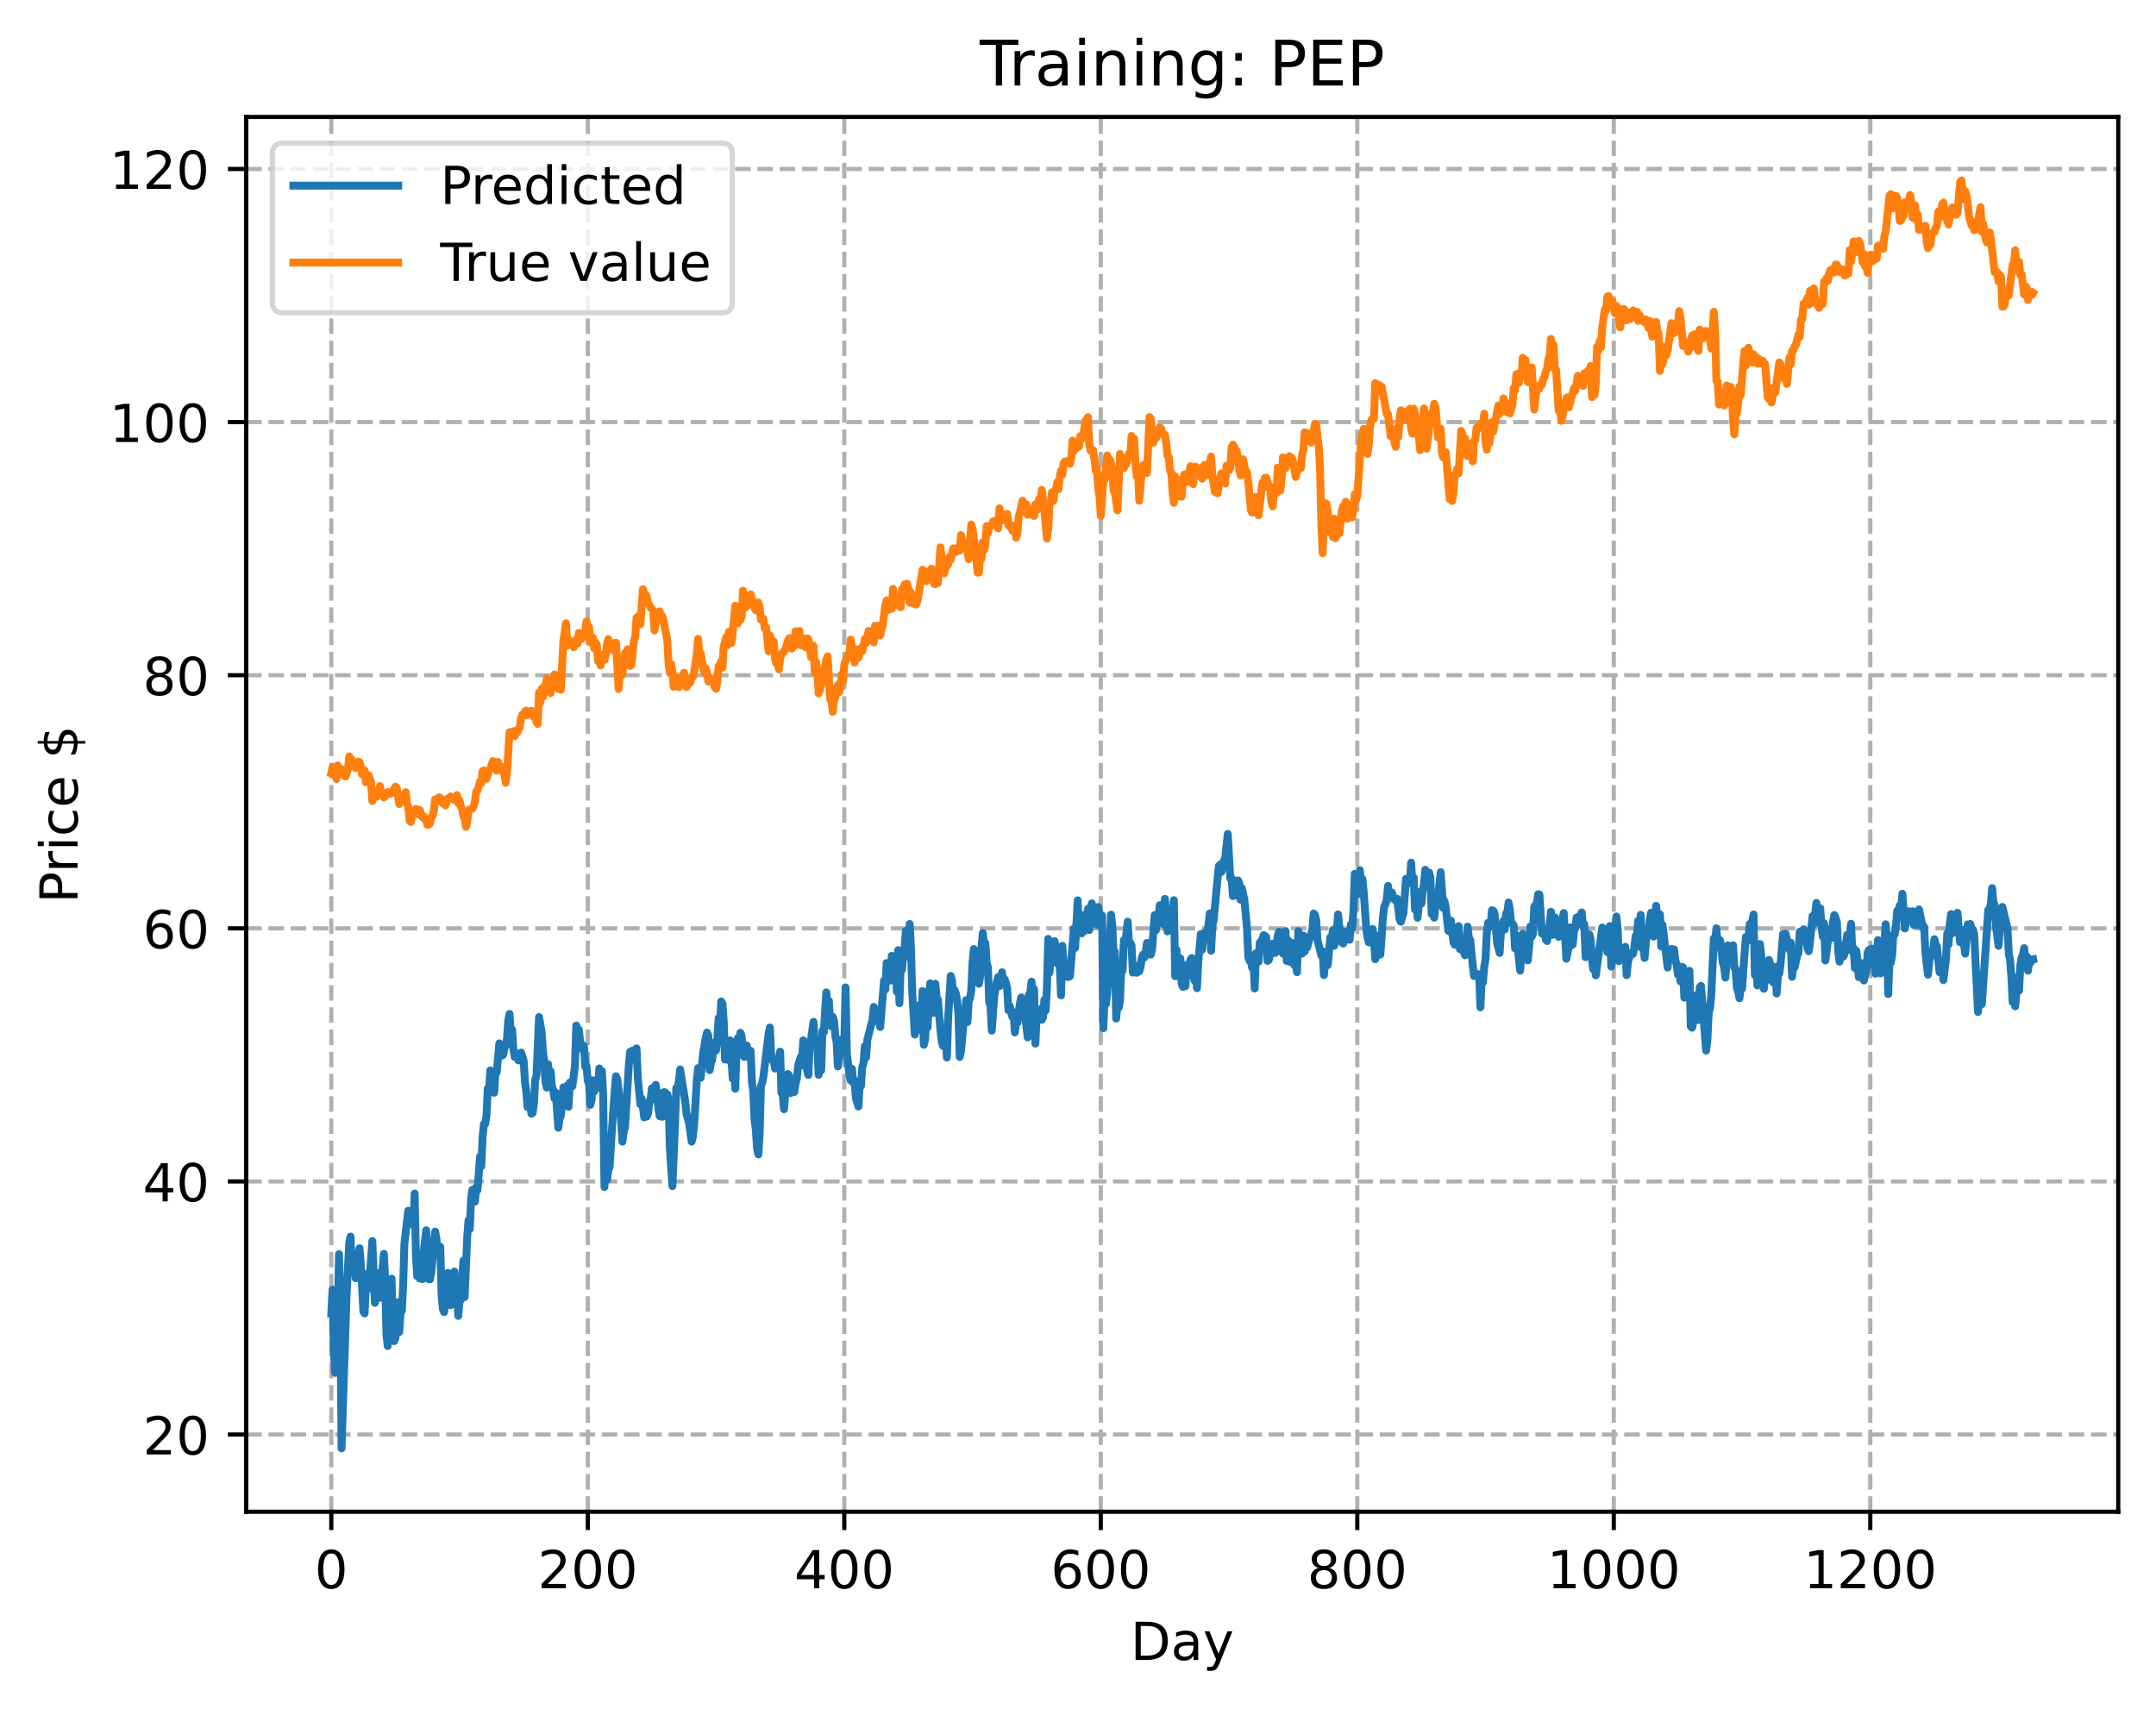 <?xml version="1.0" encoding="utf-8" standalone="no"?>
<!DOCTYPE svg PUBLIC "-//W3C//DTD SVG 1.1//EN"
  "http://www.w3.org/Graphics/SVG/1.1/DTD/svg11.dtd">
<!-- Created with matplotlib (https://matplotlib.org/) -->
<svg height="325.986pt" version="1.1" viewBox="0 0 411.286 325.986" width="411.286pt" xmlns="http://www.w3.org/2000/svg" xmlns:xlink="http://www.w3.org/1999/xlink">
 <defs>
  <style type="text/css">
*{stroke-linecap:butt;stroke-linejoin:round;}
  </style>
 </defs>
 <g id="figure_1">
  <g id="patch_1">
   <path d="M 0 325.986 
L 411.286 325.986 
L 411.286 0 
L 0 0 
z
" style="fill:#ffffff;"/>
  </g>
  <g id="axes_1">
   <g id="patch_2">
    <path d="M 46.966 288.43 
L 404.086 288.43 
L 404.086 22.318 
L 46.966 22.318 
z
" style="fill:#ffffff;"/>
   </g>
   <g id="matplotlib.axis_1">
    <g id="xtick_1">
     <g id="line2d_1">
      <path clip-path="url(#p5f3621cbd1)" d="M 63.198 288.43 
L 63.198 22.318 
" style="fill:none;stroke:#b0b0b0;stroke-dasharray:2.96,1.28;stroke-dashoffset:0;stroke-width:0.8;"/>
     </g>
     <g id="line2d_2">
      <defs>
       <path d="M 0 0 
L 0 3.5 
" id="m2915c3aa1c" style="stroke:#000000;stroke-width:0.8;"/>
      </defs>
      <g>
       <use style="stroke:#000000;stroke-width:0.8;" x="63.198" xlink:href="#m2915c3aa1c" y="288.43"/>
      </g>
     </g>
     <g id="text_1">
      <!-- 0 -->
      <defs>
       <path d="M 31.781 66.406 
Q 24.172 66.406 20.328 58.906 
Q 16.5 51.422 16.5 36.375 
Q 16.5 21.391 20.328 13.891 
Q 24.172 6.391 31.781 6.391 
Q 39.453 6.391 43.281 13.891 
Q 47.125 21.391 47.125 36.375 
Q 47.125 51.422 43.281 58.906 
Q 39.453 66.406 31.781 66.406 
z
M 31.781 74.219 
Q 44.047 74.219 50.516 64.516 
Q 56.984 54.828 56.984 36.375 
Q 56.984 17.969 50.516 8.266 
Q 44.047 -1.422 31.781 -1.422 
Q 19.531 -1.422 13.062 8.266 
Q 6.594 17.969 6.594 36.375 
Q 6.594 54.828 13.062 64.516 
Q 19.531 74.219 31.781 74.219 
z
" id="DejaVuSans-48"/>
      </defs>
      <g transform="translate(60.017 303.029)scale(0.1 -0.1)">
       <use xlink:href="#DejaVuSans-48"/>
      </g>
     </g>
    </g>
    <g id="xtick_2">
     <g id="line2d_3">
      <path clip-path="url(#p5f3621cbd1)" d="M 112.129 288.43 
L 112.129 22.318 
" style="fill:none;stroke:#b0b0b0;stroke-dasharray:2.96,1.28;stroke-dashoffset:0;stroke-width:0.8;"/>
     </g>
     <g id="line2d_4">
      <g>
       <use style="stroke:#000000;stroke-width:0.8;" x="112.129" xlink:href="#m2915c3aa1c" y="288.43"/>
      </g>
     </g>
     <g id="text_2">
      <!-- 200 -->
      <defs>
       <path d="M 19.188 8.297 
L 53.609 8.297 
L 53.609 0 
L 7.328 0 
L 7.328 8.297 
Q 12.938 14.109 22.625 23.891 
Q 32.328 33.688 34.812 36.531 
Q 39.547 41.844 41.422 45.531 
Q 43.312 49.219 43.312 52.781 
Q 43.312 58.594 39.234 62.25 
Q 35.156 65.922 28.609 65.922 
Q 23.969 65.922 18.812 64.312 
Q 13.672 62.703 7.812 59.422 
L 7.812 69.391 
Q 13.766 71.781 18.938 73 
Q 24.125 74.219 28.422 74.219 
Q 39.75 74.219 46.484 68.547 
Q 53.219 62.891 53.219 53.422 
Q 53.219 48.922 51.531 44.891 
Q 49.859 40.875 45.406 35.406 
Q 44.188 33.984 37.641 27.219 
Q 31.109 20.453 19.188 8.297 
z
" id="DejaVuSans-50"/>
      </defs>
      <g transform="translate(102.585 303.029)scale(0.1 -0.1)">
       <use xlink:href="#DejaVuSans-50"/>
       <use x="63.623" xlink:href="#DejaVuSans-48"/>
       <use x="127.246" xlink:href="#DejaVuSans-48"/>
      </g>
     </g>
    </g>
    <g id="xtick_3">
     <g id="line2d_5">
      <path clip-path="url(#p5f3621cbd1)" d="M 161.06 288.43 
L 161.06 22.318 
" style="fill:none;stroke:#b0b0b0;stroke-dasharray:2.96,1.28;stroke-dashoffset:0;stroke-width:0.8;"/>
     </g>
     <g id="line2d_6">
      <g>
       <use style="stroke:#000000;stroke-width:0.8;" x="161.06" xlink:href="#m2915c3aa1c" y="288.43"/>
      </g>
     </g>
     <g id="text_3">
      <!-- 400 -->
      <defs>
       <path d="M 37.797 64.312 
L 12.891 25.391 
L 37.797 25.391 
z
M 35.203 72.906 
L 47.609 72.906 
L 47.609 25.391 
L 58.016 25.391 
L 58.016 17.188 
L 47.609 17.188 
L 47.609 0 
L 37.797 0 
L 37.797 17.188 
L 4.891 17.188 
L 4.891 26.703 
z
" id="DejaVuSans-52"/>
      </defs>
      <g transform="translate(151.516 303.029)scale(0.1 -0.1)">
       <use xlink:href="#DejaVuSans-52"/>
       <use x="63.623" xlink:href="#DejaVuSans-48"/>
       <use x="127.246" xlink:href="#DejaVuSans-48"/>
      </g>
     </g>
    </g>
    <g id="xtick_4">
     <g id="line2d_7">
      <path clip-path="url(#p5f3621cbd1)" d="M 209.99 288.43 
L 209.99 22.318 
" style="fill:none;stroke:#b0b0b0;stroke-dasharray:2.96,1.28;stroke-dashoffset:0;stroke-width:0.8;"/>
     </g>
     <g id="line2d_8">
      <g>
       <use style="stroke:#000000;stroke-width:0.8;" x="209.99" xlink:href="#m2915c3aa1c" y="288.43"/>
      </g>
     </g>
     <g id="text_4">
      <!-- 600 -->
      <defs>
       <path d="M 33.016 40.375 
Q 26.375 40.375 22.484 35.828 
Q 18.609 31.297 18.609 23.391 
Q 18.609 15.531 22.484 10.953 
Q 26.375 6.391 33.016 6.391 
Q 39.656 6.391 43.531 10.953 
Q 47.406 15.531 47.406 23.391 
Q 47.406 31.297 43.531 35.828 
Q 39.656 40.375 33.016 40.375 
z
M 52.594 71.297 
L 52.594 62.312 
Q 48.875 64.062 45.094 64.984 
Q 41.312 65.922 37.594 65.922 
Q 27.828 65.922 22.672 59.328 
Q 17.531 52.734 16.797 39.406 
Q 19.672 43.656 24.016 45.922 
Q 28.375 48.188 33.594 48.188 
Q 44.578 48.188 50.953 41.516 
Q 57.328 34.859 57.328 23.391 
Q 57.328 12.156 50.688 5.359 
Q 44.047 -1.422 33.016 -1.422 
Q 20.359 -1.422 13.672 8.266 
Q 6.984 17.969 6.984 36.375 
Q 6.984 53.656 15.188 63.938 
Q 23.391 74.219 37.203 74.219 
Q 40.922 74.219 44.703 73.484 
Q 48.484 72.75 52.594 71.297 
z
" id="DejaVuSans-54"/>
      </defs>
      <g transform="translate(200.446 303.029)scale(0.1 -0.1)">
       <use xlink:href="#DejaVuSans-54"/>
       <use x="63.623" xlink:href="#DejaVuSans-48"/>
       <use x="127.246" xlink:href="#DejaVuSans-48"/>
      </g>
     </g>
    </g>
    <g id="xtick_5">
     <g id="line2d_9">
      <path clip-path="url(#p5f3621cbd1)" d="M 258.921 288.43 
L 258.921 22.318 
" style="fill:none;stroke:#b0b0b0;stroke-dasharray:2.96,1.28;stroke-dashoffset:0;stroke-width:0.8;"/>
     </g>
     <g id="line2d_10">
      <g>
       <use style="stroke:#000000;stroke-width:0.8;" x="258.921" xlink:href="#m2915c3aa1c" y="288.43"/>
      </g>
     </g>
     <g id="text_5">
      <!-- 800 -->
      <defs>
       <path d="M 31.781 34.625 
Q 24.75 34.625 20.719 30.859 
Q 16.703 27.094 16.703 20.516 
Q 16.703 13.922 20.719 10.156 
Q 24.75 6.391 31.781 6.391 
Q 38.812 6.391 42.859 10.172 
Q 46.922 13.969 46.922 20.516 
Q 46.922 27.094 42.891 30.859 
Q 38.875 34.625 31.781 34.625 
z
M 21.922 38.812 
Q 15.578 40.375 12.031 44.719 
Q 8.5 49.078 8.5 55.328 
Q 8.5 64.062 14.719 69.141 
Q 20.953 74.219 31.781 74.219 
Q 42.672 74.219 48.875 69.141 
Q 55.078 64.062 55.078 55.328 
Q 55.078 49.078 51.531 44.719 
Q 48 40.375 41.703 38.812 
Q 48.828 37.156 52.797 32.312 
Q 56.781 27.484 56.781 20.516 
Q 56.781 9.906 50.312 4.234 
Q 43.844 -1.422 31.781 -1.422 
Q 19.734 -1.422 13.25 4.234 
Q 6.781 9.906 6.781 20.516 
Q 6.781 27.484 10.781 32.312 
Q 14.797 37.156 21.922 38.812 
z
M 18.312 54.391 
Q 18.312 48.734 21.844 45.562 
Q 25.391 42.391 31.781 42.391 
Q 38.141 42.391 41.719 45.562 
Q 45.312 48.734 45.312 54.391 
Q 45.312 60.062 41.719 63.234 
Q 38.141 66.406 31.781 66.406 
Q 25.391 66.406 21.844 63.234 
Q 18.312 60.062 18.312 54.391 
z
" id="DejaVuSans-56"/>
      </defs>
      <g transform="translate(249.377 303.029)scale(0.1 -0.1)">
       <use xlink:href="#DejaVuSans-56"/>
       <use x="63.623" xlink:href="#DejaVuSans-48"/>
       <use x="127.246" xlink:href="#DejaVuSans-48"/>
      </g>
     </g>
    </g>
    <g id="xtick_6">
     <g id="line2d_11">
      <path clip-path="url(#p5f3621cbd1)" d="M 307.851 288.43 
L 307.851 22.318 
" style="fill:none;stroke:#b0b0b0;stroke-dasharray:2.96,1.28;stroke-dashoffset:0;stroke-width:0.8;"/>
     </g>
     <g id="line2d_12">
      <g>
       <use style="stroke:#000000;stroke-width:0.8;" x="307.851" xlink:href="#m2915c3aa1c" y="288.43"/>
      </g>
     </g>
     <g id="text_6">
      <!-- 1000 -->
      <defs>
       <path d="M 12.406 8.297 
L 28.516 8.297 
L 28.516 63.922 
L 10.984 60.406 
L 10.984 69.391 
L 28.422 72.906 
L 38.281 72.906 
L 38.281 8.297 
L 54.391 8.297 
L 54.391 0 
L 12.406 0 
z
" id="DejaVuSans-49"/>
      </defs>
      <g transform="translate(295.126 303.029)scale(0.1 -0.1)">
       <use xlink:href="#DejaVuSans-49"/>
       <use x="63.623" xlink:href="#DejaVuSans-48"/>
       <use x="127.246" xlink:href="#DejaVuSans-48"/>
       <use x="190.869" xlink:href="#DejaVuSans-48"/>
      </g>
     </g>
    </g>
    <g id="xtick_7">
     <g id="line2d_13">
      <path clip-path="url(#p5f3621cbd1)" d="M 356.782 288.43 
L 356.782 22.318 
" style="fill:none;stroke:#b0b0b0;stroke-dasharray:2.96,1.28;stroke-dashoffset:0;stroke-width:0.8;"/>
     </g>
     <g id="line2d_14">
      <g>
       <use style="stroke:#000000;stroke-width:0.8;" x="356.782" xlink:href="#m2915c3aa1c" y="288.43"/>
      </g>
     </g>
     <g id="text_7">
      <!-- 1200 -->
      <g transform="translate(344.057 303.029)scale(0.1 -0.1)">
       <use xlink:href="#DejaVuSans-49"/>
       <use x="63.623" xlink:href="#DejaVuSans-50"/>
       <use x="127.246" xlink:href="#DejaVuSans-48"/>
       <use x="190.869" xlink:href="#DejaVuSans-48"/>
      </g>
     </g>
    </g>
    <g id="text_8">
     <!-- Day -->
     <defs>
      <path d="M 19.672 64.797 
L 19.672 8.109 
L 31.594 8.109 
Q 46.688 8.109 53.688 14.938 
Q 60.688 21.781 60.688 36.531 
Q 60.688 51.172 53.688 57.984 
Q 46.688 64.797 31.594 64.797 
z
M 9.812 72.906 
L 30.078 72.906 
Q 51.266 72.906 61.172 64.094 
Q 71.094 55.281 71.094 36.531 
Q 71.094 17.672 61.125 8.828 
Q 51.172 0 30.078 0 
L 9.812 0 
z
" id="DejaVuSans-68"/>
      <path d="M 34.281 27.484 
Q 23.391 27.484 19.188 25 
Q 14.984 22.516 14.984 16.5 
Q 14.984 11.719 18.141 8.906 
Q 21.297 6.109 26.703 6.109 
Q 34.188 6.109 38.703 11.406 
Q 43.219 16.703 43.219 25.484 
L 43.219 27.484 
z
M 52.203 31.203 
L 52.203 0 
L 43.219 0 
L 43.219 8.297 
Q 40.141 3.328 35.547 0.953 
Q 30.953 -1.422 24.312 -1.422 
Q 15.922 -1.422 10.953 3.297 
Q 6 8.016 6 15.922 
Q 6 25.141 12.172 29.828 
Q 18.359 34.516 30.609 34.516 
L 43.219 34.516 
L 43.219 35.406 
Q 43.219 41.609 39.141 45 
Q 35.062 48.391 27.688 48.391 
Q 23 48.391 18.547 47.266 
Q 14.109 46.141 10.016 43.891 
L 10.016 52.203 
Q 14.938 54.109 19.578 55.047 
Q 24.219 56 28.609 56 
Q 40.484 56 46.344 49.844 
Q 52.203 43.703 52.203 31.203 
z
" id="DejaVuSans-97"/>
      <path d="M 32.172 -5.078 
Q 28.375 -14.844 24.75 -17.812 
Q 21.141 -20.797 15.094 -20.797 
L 7.906 -20.797 
L 7.906 -13.281 
L 13.188 -13.281 
Q 16.891 -13.281 18.938 -11.516 
Q 21 -9.766 23.484 -3.219 
L 25.094 0.875 
L 2.984 54.688 
L 12.5 54.688 
L 29.594 11.922 
L 46.688 54.688 
L 56.203 54.688 
z
" id="DejaVuSans-121"/>
     </defs>
     <g transform="translate(215.652 316.707)scale(0.1 -0.1)">
      <use xlink:href="#DejaVuSans-68"/>
      <use x="77.002" xlink:href="#DejaVuSans-97"/>
      <use x="138.281" xlink:href="#DejaVuSans-121"/>
     </g>
    </g>
   </g>
   <g id="matplotlib.axis_2">
    <g id="ytick_1">
     <g id="line2d_15">
      <path clip-path="url(#p5f3621cbd1)" d="M 46.966 273.703 
L 404.086 273.703 
" style="fill:none;stroke:#b0b0b0;stroke-dasharray:2.96,1.28;stroke-dashoffset:0;stroke-width:0.8;"/>
     </g>
     <g id="line2d_16">
      <defs>
       <path d="M 0 0 
L -3.5 0 
" id="mec6d5a502a" style="stroke:#000000;stroke-width:0.8;"/>
      </defs>
      <g>
       <use style="stroke:#000000;stroke-width:0.8;" x="46.966" xlink:href="#mec6d5a502a" y="273.703"/>
      </g>
     </g>
     <g id="text_9">
      <!-- 20 -->
      <g transform="translate(27.241 277.502)scale(0.1 -0.1)">
       <use xlink:href="#DejaVuSans-50"/>
       <use x="63.623" xlink:href="#DejaVuSans-48"/>
      </g>
     </g>
    </g>
    <g id="ytick_2">
     <g id="line2d_17">
      <path clip-path="url(#p5f3621cbd1)" d="M 46.966 225.41 
L 404.086 225.41 
" style="fill:none;stroke:#b0b0b0;stroke-dasharray:2.96,1.28;stroke-dashoffset:0;stroke-width:0.8;"/>
     </g>
     <g id="line2d_18">
      <g>
       <use style="stroke:#000000;stroke-width:0.8;" x="46.966" xlink:href="#mec6d5a502a" y="225.41"/>
      </g>
     </g>
     <g id="text_10">
      <!-- 40 -->
      <g transform="translate(27.241 229.21)scale(0.1 -0.1)">
       <use xlink:href="#DejaVuSans-52"/>
       <use x="63.623" xlink:href="#DejaVuSans-48"/>
      </g>
     </g>
    </g>
    <g id="ytick_3">
     <g id="line2d_19">
      <path clip-path="url(#p5f3621cbd1)" d="M 46.966 177.118 
L 404.086 177.118 
" style="fill:none;stroke:#b0b0b0;stroke-dasharray:2.96,1.28;stroke-dashoffset:0;stroke-width:0.8;"/>
     </g>
     <g id="line2d_20">
      <g>
       <use style="stroke:#000000;stroke-width:0.8;" x="46.966" xlink:href="#mec6d5a502a" y="177.118"/>
      </g>
     </g>
     <g id="text_11">
      <!-- 60 -->
      <g transform="translate(27.241 180.917)scale(0.1 -0.1)">
       <use xlink:href="#DejaVuSans-54"/>
       <use x="63.623" xlink:href="#DejaVuSans-48"/>
      </g>
     </g>
    </g>
    <g id="ytick_4">
     <g id="line2d_21">
      <path clip-path="url(#p5f3621cbd1)" d="M 46.966 128.826 
L 404.086 128.826 
" style="fill:none;stroke:#b0b0b0;stroke-dasharray:2.96,1.28;stroke-dashoffset:0;stroke-width:0.8;"/>
     </g>
     <g id="line2d_22">
      <g>
       <use style="stroke:#000000;stroke-width:0.8;" x="46.966" xlink:href="#mec6d5a502a" y="128.826"/>
      </g>
     </g>
     <g id="text_12">
      <!-- 80 -->
      <g transform="translate(27.241 132.625)scale(0.1 -0.1)">
       <use xlink:href="#DejaVuSans-56"/>
       <use x="63.623" xlink:href="#DejaVuSans-48"/>
      </g>
     </g>
    </g>
    <g id="ytick_5">
     <g id="line2d_23">
      <path clip-path="url(#p5f3621cbd1)" d="M 46.966 80.533 
L 404.086 80.533 
" style="fill:none;stroke:#b0b0b0;stroke-dasharray:2.96,1.28;stroke-dashoffset:0;stroke-width:0.8;"/>
     </g>
     <g id="line2d_24">
      <g>
       <use style="stroke:#000000;stroke-width:0.8;" x="46.966" xlink:href="#mec6d5a502a" y="80.533"/>
      </g>
     </g>
     <g id="text_13">
      <!-- 100 -->
      <g transform="translate(20.878 84.333)scale(0.1 -0.1)">
       <use xlink:href="#DejaVuSans-49"/>
       <use x="63.623" xlink:href="#DejaVuSans-48"/>
       <use x="127.246" xlink:href="#DejaVuSans-48"/>
      </g>
     </g>
    </g>
    <g id="ytick_6">
     <g id="line2d_25">
      <path clip-path="url(#p5f3621cbd1)" d="M 46.966 32.241 
L 404.086 32.241 
" style="fill:none;stroke:#b0b0b0;stroke-dasharray:2.96,1.28;stroke-dashoffset:0;stroke-width:0.8;"/>
     </g>
     <g id="line2d_26">
      <g>
       <use style="stroke:#000000;stroke-width:0.8;" x="46.966" xlink:href="#mec6d5a502a" y="32.241"/>
      </g>
     </g>
     <g id="text_14">
      <!-- 120 -->
      <g transform="translate(20.878 36.04)scale(0.1 -0.1)">
       <use xlink:href="#DejaVuSans-49"/>
       <use x="63.623" xlink:href="#DejaVuSans-50"/>
       <use x="127.246" xlink:href="#DejaVuSans-48"/>
      </g>
     </g>
    </g>
    <g id="text_15">
     <!-- Price $ -->
     <defs>
      <path d="M 19.672 64.797 
L 19.672 37.406 
L 32.078 37.406 
Q 38.969 37.406 42.719 40.969 
Q 46.484 44.531 46.484 51.125 
Q 46.484 57.672 42.719 61.234 
Q 38.969 64.797 32.078 64.797 
z
M 9.812 72.906 
L 32.078 72.906 
Q 44.344 72.906 50.609 67.359 
Q 56.891 61.812 56.891 51.125 
Q 56.891 40.328 50.609 34.812 
Q 44.344 29.297 32.078 29.297 
L 19.672 29.297 
L 19.672 0 
L 9.812 0 
z
" id="DejaVuSans-80"/>
      <path d="M 41.109 46.297 
Q 39.594 47.172 37.812 47.578 
Q 36.031 48 33.891 48 
Q 26.266 48 22.188 43.047 
Q 18.109 38.094 18.109 28.812 
L 18.109 0 
L 9.078 0 
L 9.078 54.688 
L 18.109 54.688 
L 18.109 46.188 
Q 20.953 51.172 25.484 53.578 
Q 30.031 56 36.531 56 
Q 37.453 56 38.578 55.875 
Q 39.703 55.766 41.062 55.516 
z
" id="DejaVuSans-114"/>
      <path d="M 9.422 54.688 
L 18.406 54.688 
L 18.406 0 
L 9.422 0 
z
M 9.422 75.984 
L 18.406 75.984 
L 18.406 64.594 
L 9.422 64.594 
z
" id="DejaVuSans-105"/>
      <path d="M 48.781 52.594 
L 48.781 44.188 
Q 44.969 46.297 41.141 47.344 
Q 37.312 48.391 33.406 48.391 
Q 24.656 48.391 19.812 42.844 
Q 14.984 37.312 14.984 27.297 
Q 14.984 17.281 19.812 11.734 
Q 24.656 6.203 33.406 6.203 
Q 37.312 6.203 41.141 7.25 
Q 44.969 8.297 48.781 10.406 
L 48.781 2.094 
Q 45.016 0.344 40.984 -0.531 
Q 36.969 -1.422 32.422 -1.422 
Q 20.062 -1.422 12.781 6.344 
Q 5.516 14.109 5.516 27.297 
Q 5.516 40.672 12.859 48.328 
Q 20.219 56 33.016 56 
Q 37.156 56 41.109 55.141 
Q 45.062 54.297 48.781 52.594 
z
" id="DejaVuSans-99"/>
      <path d="M 56.203 29.594 
L 56.203 25.203 
L 14.891 25.203 
Q 15.484 15.922 20.484 11.062 
Q 25.484 6.203 34.422 6.203 
Q 39.594 6.203 44.453 7.469 
Q 49.312 8.734 54.109 11.281 
L 54.109 2.781 
Q 49.266 0.734 44.188 -0.344 
Q 39.109 -1.422 33.891 -1.422 
Q 20.797 -1.422 13.156 6.188 
Q 5.516 13.812 5.516 26.812 
Q 5.516 40.234 12.766 48.109 
Q 20.016 56 32.328 56 
Q 43.359 56 49.781 48.891 
Q 56.203 41.797 56.203 29.594 
z
M 47.219 32.234 
Q 47.125 39.594 43.094 43.984 
Q 39.062 48.391 32.422 48.391 
Q 24.906 48.391 20.391 44.141 
Q 15.875 39.891 15.188 32.172 
z
" id="DejaVuSans-101"/>
      <path id="DejaVuSans-32"/>
      <path d="M 33.797 -14.703 
L 28.906 -14.703 
L 28.859 0 
Q 23.734 0.094 18.609 1.188 
Q 13.484 2.297 8.297 4.5 
L 8.297 13.281 
Q 13.281 10.156 18.375 8.562 
Q 23.484 6.984 28.906 6.938 
L 28.906 29.203 
Q 18.109 30.953 13.203 35.156 
Q 8.297 39.359 8.297 46.688 
Q 8.297 54.641 13.625 59.219 
Q 18.953 63.812 28.906 64.5 
L 28.906 75.984 
L 33.797 75.984 
L 33.797 64.656 
Q 38.328 64.453 42.578 63.688 
Q 46.828 62.938 50.875 61.625 
L 50.875 53.078 
Q 46.828 55.125 42.547 56.25 
Q 38.281 57.375 33.797 57.562 
L 33.797 36.719 
Q 44.875 35.016 50.094 30.609 
Q 55.328 26.219 55.328 18.609 
Q 55.328 10.359 49.781 5.594 
Q 44.234 0.828 33.797 0.094 
z
M 28.906 37.594 
L 28.906 57.625 
Q 23.25 56.984 20.266 54.391 
Q 17.281 51.812 17.281 47.516 
Q 17.281 43.312 20.031 40.969 
Q 22.797 38.625 28.906 37.594 
z
M 33.797 28.219 
L 33.797 7.078 
Q 39.984 7.906 43.141 10.594 
Q 46.297 13.281 46.297 17.672 
Q 46.297 21.969 43.281 24.5 
Q 40.281 27.047 33.797 28.219 
z
" id="DejaVuSans-36"/>
     </defs>
     <g transform="translate(14.798 172.342)rotate(-90)scale(0.1 -0.1)">
      <use xlink:href="#DejaVuSans-80"/>
      <use x="58.553" xlink:href="#DejaVuSans-114"/>
      <use x="99.666" xlink:href="#DejaVuSans-105"/>
      <use x="127.449" xlink:href="#DejaVuSans-99"/>
      <use x="182.43" xlink:href="#DejaVuSans-101"/>
      <use x="243.953" xlink:href="#DejaVuSans-32"/>
      <use x="275.74" xlink:href="#DejaVuSans-36"/>
     </g>
    </g>
   </g>
   <g id="line2d_27">
    <path clip-path="url(#p5f3621cbd1)" d="M 63.198 250.619 
L 63.443 246.058 
L 63.688 257.925 
L 63.932 261.943 
L 64.177 259.563 
L 64.422 252.726 
L 64.666 239.284 
L 64.911 248.914 
L 65.156 276.334 
L 66.134 246.626 
L 66.623 237.062 
L 66.868 235.926 
L 67.113 241.95 
L 67.357 242.631 
L 67.602 239.315 
L 67.847 243.888 
L 68.091 242.553 
L 68.336 239.605 
L 68.581 238.157 
L 68.825 241.116 
L 69.315 250.206 
L 69.559 250.601 
L 69.804 244.882 
L 70.049 246.079 
L 70.293 242.847 
L 70.538 243.557 
L 71.027 236.78 
L 71.517 248.575 
L 71.761 247.122 
L 72.006 242.936 
L 72.251 246.469 
L 72.495 247.631 
L 73.229 239.222 
L 73.474 244.161 
L 73.718 254.607 
L 73.963 256.81 
L 74.208 253.43 
L 74.697 243.957 
L 74.942 252.491 
L 75.186 255.882 
L 75.431 255.3 
L 75.92 248.462 
L 76.165 254.15 
L 76.41 250.431 
L 76.654 250.122 
L 76.899 245.455 
L 77.144 237.3 
L 77.878 230.996 
L 78.122 231.41 
L 78.856 233.766 
L 79.101 227.713 
L 79.345 239.64 
L 79.59 243.494 
L 79.835 242.459 
L 80.079 243.943 
L 80.324 241.335 
L 80.569 244.062 
L 80.813 238.927 
L 81.303 234.725 
L 81.792 244.075 
L 82.037 244.08 
L 82.281 242.656 
L 83.015 234.988 
L 83.26 236.422 
L 83.505 239.002 
L 83.749 238.58 
L 83.994 237.913 
L 84.239 247.263 
L 84.483 249.776 
L 84.728 250.34 
L 85.462 242.858 
L 85.706 244.01 
L 85.951 249.026 
L 86.196 243.401 
L 86.44 244.58 
L 86.685 242.593 
L 86.93 246.175 
L 87.174 246.341 
L 87.419 251.065 
L 87.664 248.035 
L 87.908 248.07 
L 88.398 240.517 
L 88.642 247.464 
L 89.132 235.917 
L 89.376 232.811 
L 89.621 234.482 
L 89.866 228.77 
L 90.11 227.006 
L 90.355 227.845 
L 90.599 229.278 
L 90.844 226.51 
L 91.089 227.06 
L 91.578 220.664 
L 91.823 222.489 
L 92.067 216.798 
L 92.312 214.454 
L 92.557 214.41 
L 92.801 212.935 
L 93.046 207.669 
L 93.291 208.055 
L 93.535 204.235 
L 93.78 204.372 
L 94.025 205.862 
L 94.269 208.501 
L 94.514 204.58 
L 94.759 204.61 
L 95.248 199.066 
L 95.493 200.836 
L 95.737 201.423 
L 95.982 201.228 
L 96.227 200.007 
L 96.471 199.464 
L 96.716 198.153 
L 96.96 194.686 
L 97.205 193.449 
L 97.45 197.753 
L 97.694 196.448 
L 97.939 200.207 
L 98.184 201.66 
L 98.428 201.178 
L 98.673 201.582 
L 98.918 202.327 
L 99.162 200.914 
L 99.407 200.822 
L 99.896 202.349 
L 100.141 206.384 
L 100.386 208.17 
L 100.63 211.235 
L 100.875 210.789 
L 101.12 210.067 
L 101.364 212.477 
L 101.609 212.349 
L 101.854 210.486 
L 102.098 206.063 
L 102.343 205.138 
L 102.832 194.042 
L 103.321 196.841 
L 103.566 200.544 
L 103.811 202.533 
L 104.055 206.446 
L 104.3 207.509 
L 104.545 203.034 
L 104.789 205.376 
L 105.034 204.411 
L 105.279 207.305 
L 105.523 207.896 
L 105.768 209.574 
L 106.013 208.476 
L 106.502 215.167 
L 106.747 213.417 
L 106.991 212.899 
L 107.481 207.449 
L 107.725 207.592 
L 107.97 209.09 
L 108.215 207.119 
L 108.459 211.17 
L 108.704 206.538 
L 109.193 207.249 
L 109.682 203.374 
L 109.927 195.669 
L 110.172 198.46 
L 110.416 196.431 
L 110.661 198.57 
L 111.15 200.237 
L 111.395 199.522 
L 111.64 203.536 
L 111.884 203.413 
L 112.129 206.218 
L 112.374 206.783 
L 112.618 210.782 
L 112.863 209.806 
L 113.108 206.114 
L 113.352 208.262 
L 113.597 207.591 
L 113.842 206.546 
L 114.086 207.529 
L 114.331 203.854 
L 114.575 206.001 
L 114.82 204.356 
L 115.065 208.983 
L 115.309 226.467 
L 115.554 221.04 
L 115.799 225.11 
L 116.043 223.268 
L 116.288 222.718 
L 116.777 214.915 
L 117.267 208.001 
L 117.511 205.348 
L 117.756 205.923 
L 118.245 209.968 
L 118.735 217.821 
L 118.979 215.965 
L 119.224 215.069 
L 119.958 203.256 
L 120.203 200.667 
L 120.447 200.636 
L 120.692 200.425 
L 120.936 200.449 
L 121.181 202.229 
L 121.426 200.028 
L 121.67 205.593 
L 122.16 210.705 
L 122.404 209.595 
L 122.894 213.189 
L 123.138 212.362 
L 123.383 213.035 
L 123.628 212.41 
L 123.872 210.186 
L 124.117 209.683 
L 124.362 207.642 
L 124.606 209.715 
L 124.851 207.42 
L 125.096 206.982 
L 125.585 211.367 
L 125.83 212.952 
L 126.319 213.086 
L 126.563 208.404 
L 126.808 208.373 
L 127.053 209.402 
L 127.297 208.781 
L 127.542 209.757 
L 127.787 219.134 
L 128.276 226.32 
L 128.765 214.613 
L 129.01 207.59 
L 129.255 207.73 
L 129.499 206.256 
L 129.744 204.043 
L 130.723 210.18 
L 130.967 212.551 
L 131.457 214.35 
L 131.946 217.807 
L 132.191 216.81 
L 132.435 214.379 
L 132.924 206.091 
L 133.169 203.781 
L 133.658 205.641 
L 134.148 200.742 
L 134.637 197.955 
L 134.882 197.015 
L 135.126 197.556 
L 135.371 204.178 
L 135.616 202.758 
L 135.86 202.271 
L 136.105 199.253 
L 136.35 198.903 
L 136.594 200.424 
L 136.839 198.254 
L 137.084 194.255 
L 137.328 196.688 
L 137.573 191.075 
L 137.818 191.483 
L 138.062 194.889 
L 138.307 202.16 
L 138.551 200.6 
L 138.796 200.287 
L 139.041 202.308 
L 139.285 198.493 
L 139.775 205.815 
L 140.019 203.65 
L 140.264 207.727 
L 140.509 200.286 
L 140.753 198.068 
L 140.998 199.943 
L 141.243 197.042 
L 141.487 197.744 
L 141.732 201.273 
L 141.977 201.646 
L 142.221 199.606 
L 142.466 199.48 
L 142.711 201.685 
L 143.2 200.5 
L 143.445 206.475 
L 143.689 208.084 
L 143.934 213.651 
L 144.178 215.507 
L 144.423 219.139 
L 144.668 220.259 
L 144.912 216.479 
L 145.157 207.154 
L 145.402 206.612 
L 145.646 205.306 
L 146.625 197.18 
L 146.87 196.038 
L 147.114 201.358 
L 147.359 202.304 
L 147.604 202.432 
L 147.848 203.88 
L 148.582 201.859 
L 148.827 200.643 
L 149.072 208.512 
L 149.316 208.802 
L 149.561 211.623 
L 150.05 205.47 
L 150.295 204.912 
L 150.539 205.198 
L 150.784 208.569 
L 151.029 206.322 
L 151.273 208.349 
L 151.518 208.364 
L 151.763 206.656 
L 152.007 205.855 
L 152.252 203.329 
L 152.741 201.691 
L 152.986 202.699 
L 153.231 198.487 
L 153.475 203.381 
L 153.72 202.379 
L 153.965 204.216 
L 154.209 205.11 
L 154.454 199.434 
L 154.699 198.391 
L 155.188 194.955 
L 155.433 199.239 
L 155.677 198.966 
L 155.922 199.515 
L 156.166 205.077 
L 156.411 203.784 
L 156.656 204.233 
L 156.9 196.627 
L 157.145 196.976 
L 157.634 189.337 
L 157.879 192.769 
L 158.124 190.952 
L 158.368 195.65 
L 158.613 195.831 
L 158.858 194.001 
L 159.102 194.803 
L 159.347 197.631 
L 159.592 198.831 
L 159.836 203.465 
L 160.081 201.488 
L 160.326 198.437 
L 160.57 198.303 
L 161.06 199.28 
L 161.304 188.381 
L 161.549 200.999 
L 162.038 205.044 
L 162.283 206.149 
L 162.527 203.918 
L 162.772 206.593 
L 163.017 206.165 
L 163.261 209.513 
L 163.751 211.119 
L 163.995 207.197 
L 164.24 207.231 
L 164.485 203.59 
L 164.729 202.86 
L 164.974 199.601 
L 165.219 201.769 
L 165.463 198.357 
L 166.442 194.531 
L 166.687 192.119 
L 166.931 193.941 
L 167.176 194.849 
L 167.421 192.696 
L 167.91 195.958 
L 168.644 187.089 
L 168.888 188.787 
L 169.133 183.738 
L 169.378 184.765 
L 169.622 184.047 
L 169.867 187.084 
L 170.112 182.363 
L 170.356 182.478 
L 170.601 187.171 
L 170.846 183.61 
L 171.09 189.219 
L 171.335 181.278 
L 171.58 191.412 
L 171.824 184.344 
L 172.069 185.029 
L 172.314 182.118 
L 172.558 180.934 
L 172.803 177.595 
L 173.048 181.3 
L 173.292 182.573 
L 173.537 176.288 
L 173.782 180.829 
L 174.026 189.422 
L 174.515 197.397 
L 174.76 195.788 
L 175.005 195.277 
L 175.249 194.231 
L 175.494 191.684 
L 175.739 196.543 
L 175.983 189.088 
L 176.228 199.341 
L 176.473 198.32 
L 176.717 193.895 
L 176.962 196.011 
L 177.207 189.881 
L 177.451 187.613 
L 177.696 193.324 
L 177.941 188.101 
L 178.185 193.249 
L 178.43 187.693 
L 178.675 190.347 
L 178.919 190.731 
L 179.409 196.621 
L 179.653 198.76 
L 179.898 199.562 
L 180.387 197.67 
L 180.632 201.777 
L 180.876 194.18 
L 181.366 186.2 
L 181.61 187.171 
L 181.855 190.243 
L 182.1 188.892 
L 182.344 189.602 
L 182.589 190.978 
L 182.834 193.457 
L 183.078 201.652 
L 183.323 200.583 
L 183.812 195.154 
L 184.057 194.722 
L 184.302 190.827 
L 184.546 195.003 
L 184.791 191.033 
L 185.036 190.482 
L 185.28 188.988 
L 185.525 183.625 
L 185.77 181.063 
L 186.014 182.467 
L 186.259 185.717 
L 186.503 186.306 
L 186.748 187.699 
L 186.993 186.182 
L 187.237 180.686 
L 187.482 178.02 
L 187.727 180.267 
L 187.971 179.933 
L 188.216 183.699 
L 188.461 184.492 
L 188.705 191.196 
L 188.95 191.882 
L 189.195 196.639 
L 189.684 189.874 
L 190.173 187.378 
L 190.418 186.405 
L 190.663 188.165 
L 190.907 187.407 
L 191.152 185.502 
L 191.397 187.751 
L 191.641 186.835 
L 191.886 187.509 
L 192.13 188.589 
L 192.375 192.74 
L 192.62 191.939 
L 193.109 194.012 
L 193.354 193.123 
L 193.598 196.988 
L 193.843 194.728 
L 194.088 195.149 
L 194.577 191.339 
L 194.822 190.299 
L 195.311 191.728 
L 196.045 197.933 
L 196.29 189.781 
L 196.534 189.449 
L 196.779 187.299 
L 197.024 190.3 
L 197.268 188.7 
L 197.513 199.117 
L 197.758 193.792 
L 198.002 194.715 
L 198.247 193.1 
L 198.491 192.558 
L 198.736 194.565 
L 198.981 194.113 
L 199.225 190.775 
L 199.47 192.813 
L 199.715 188.514 
L 199.959 179.133 
L 200.204 185.578 
L 200.693 179.958 
L 200.938 182.871 
L 201.183 179.563 
L 201.672 183.806 
L 201.917 183.629 
L 202.161 184.027 
L 202.406 189.915 
L 202.651 180.451 
L 202.895 183.798 
L 203.14 184.074 
L 203.385 184.914 
L 203.629 186.419 
L 203.874 186.385 
L 204.118 186.224 
L 204.852 177.149 
L 205.097 180.869 
L 205.586 171.767 
L 205.831 176.932 
L 206.32 178.101 
L 206.565 177.24 
L 206.81 177.666 
L 207.054 174.456 
L 207.299 175.695 
L 207.544 173.409 
L 207.788 177.447 
L 208.033 173.309 
L 208.278 172.346 
L 208.522 175.129 
L 208.767 173.873 
L 209.012 174.078 
L 209.256 176.45 
L 209.501 173.032 
L 209.99 176.13 
L 210.235 174.693 
L 210.479 196.174 
L 210.724 190.066 
L 210.969 191.549 
L 211.213 189.486 
L 211.458 185.93 
L 211.947 174.506 
L 212.192 176.645 
L 212.437 182.1 
L 212.681 181.563 
L 212.926 194.336 
L 213.171 191.595 
L 213.415 192.242 
L 213.66 190.941 
L 213.905 184.054 
L 214.149 185.234 
L 214.394 179.387 
L 214.639 180.218 
L 215.128 175.843 
L 215.373 179.797 
L 215.617 179.902 
L 215.862 180.35 
L 216.106 185.574 
L 216.351 184.874 
L 216.84 185.61 
L 217.085 184.213 
L 217.33 185.332 
L 217.574 184.528 
L 217.819 182.676 
L 218.064 182.109 
L 218.308 182.695 
L 218.553 181.9 
L 218.798 179.898 
L 219.042 180.386 
L 219.532 182.132 
L 219.776 181.141 
L 220.266 174.603 
L 220.51 177.481 
L 220.755 174.746 
L 221 174.964 
L 221.244 172.694 
L 221.489 174.908 
L 221.734 174.414 
L 221.978 176.353 
L 222.223 171.5 
L 222.712 177.716 
L 222.957 174.924 
L 223.201 174.753 
L 223.446 173.468 
L 223.691 174.956 
L 223.935 171.743 
L 224.18 186.261 
L 224.425 181.174 
L 224.669 185.307 
L 224.914 182.778 
L 225.159 182.833 
L 225.403 187.677 
L 225.648 188.296 
L 225.893 184.129 
L 226.137 188.165 
L 226.382 184.701 
L 226.627 186.053 
L 226.871 183.985 
L 227.116 183.084 
L 227.361 182.804 
L 227.85 187.069 
L 228.094 185.341 
L 228.339 188.546 
L 228.584 183.585 
L 229.073 178.206 
L 229.318 181.198 
L 229.562 178.784 
L 229.807 178.962 
L 230.052 177.708 
L 230.296 178.29 
L 230.786 174.279 
L 231.03 181.394 
L 231.275 176.641 
L 231.52 175.571 
L 232.498 165.227 
L 232.743 164.972 
L 232.988 166.382 
L 233.232 165.535 
L 233.477 164.151 
L 233.722 163.707 
L 234.211 159.107 
L 234.7 167.632 
L 234.945 167.515 
L 235.189 170.969 
L 235.434 170.725 
L 235.679 170.84 
L 235.923 170.689 
L 236.168 167.977 
L 236.413 168.52 
L 236.657 171.675 
L 236.902 169.471 
L 237.391 171.763 
L 237.881 177.059 
L 238.125 182.592 
L 238.37 183.323 
L 238.615 183.321 
L 238.859 184.616 
L 239.104 183.202 
L 239.349 188.597 
L 239.593 181.854 
L 239.838 182.438 
L 240.082 183.49 
L 240.327 179.827 
L 240.572 180.964 
L 240.816 179.106 
L 241.061 178.409 
L 241.55 178.765 
L 241.795 183.338 
L 242.04 183.151 
L 242.774 180.039 
L 243.263 181.824 
L 243.752 178.473 
L 243.997 177.771 
L 244.242 178.852 
L 244.486 181.481 
L 244.731 181.947 
L 244.976 179.052 
L 245.22 177.63 
L 245.465 183.359 
L 245.709 179.404 
L 245.954 180.958 
L 246.199 183.571 
L 246.443 179.89 
L 246.933 184.183 
L 247.177 183.815 
L 247.422 185.502 
L 247.667 177.654 
L 247.911 178.779 
L 248.156 178.806 
L 248.401 181.931 
L 248.645 178.49 
L 248.89 181.562 
L 249.135 180.672 
L 249.379 180.764 
L 249.869 178.812 
L 250.113 178.29 
L 250.358 177.198 
L 250.603 174.295 
L 250.847 174.562 
L 251.092 175.616 
L 251.337 179.402 
L 252.07 182.313 
L 252.315 181.503 
L 252.56 186.039 
L 252.804 183.308 
L 253.049 182.744 
L 253.294 184.139 
L 253.783 178.825 
L 254.028 179.377 
L 254.272 177.434 
L 254.517 180.447 
L 254.762 179.305 
L 255.006 177.483 
L 255.251 174.465 
L 255.74 178.955 
L 255.985 179.803 
L 256.23 180.017 
L 256.719 177.792 
L 256.964 177.794 
L 257.208 179.244 
L 257.453 179.316 
L 257.697 176.384 
L 257.942 177.152 
L 258.187 173.903 
L 258.431 166.715 
L 258.921 170.651 
L 259.165 167.622 
L 259.41 166.031 
L 259.655 168.632 
L 259.899 167.685 
L 260.144 170.181 
L 260.633 177.054 
L 260.878 178.873 
L 261.123 179.808 
L 261.612 177.763 
L 261.857 177.248 
L 262.101 179.106 
L 262.346 183.02 
L 262.591 182.11 
L 262.835 180.642 
L 263.08 178.487 
L 263.325 182.133 
L 263.814 175.014 
L 264.058 172.977 
L 264.303 172.491 
L 264.548 171.551 
L 264.792 169.013 
L 265.037 171.446 
L 265.282 170.207 
L 265.526 170.281 
L 265.771 171.273 
L 266.016 171.405 
L 266.26 171.881 
L 266.505 171.468 
L 266.994 175.415 
L 267.239 175.868 
L 267.728 174.173 
L 268.218 167.676 
L 268.707 167.979 
L 268.952 168.171 
L 269.196 164.586 
L 269.441 168.699 
L 269.685 167.437 
L 269.93 173.55 
L 270.175 170.099 
L 270.419 175.108 
L 270.664 172.599 
L 270.909 171.778 
L 271.153 172.386 
L 271.398 169.895 
L 271.643 168.725 
L 271.887 165.956 
L 272.377 169.055 
L 272.621 166.49 
L 272.866 167.376 
L 273.111 174.386 
L 273.355 172.437 
L 273.6 175.083 
L 273.845 172.808 
L 274.089 172.699 
L 274.334 171.086 
L 274.823 166.394 
L 275.313 173.237 
L 275.557 171.926 
L 275.802 173.247 
L 276.291 177.603 
L 276.536 177.729 
L 276.78 175.642 
L 277.27 179.809 
L 277.514 180.268 
L 278.004 178.377 
L 278.248 176.697 
L 278.493 181.085 
L 278.738 178.954 
L 279.227 181.636 
L 279.472 182.256 
L 279.716 180.917 
L 279.961 176.794 
L 280.206 178.981 
L 280.45 179.293 
L 280.94 184.077 
L 281.184 186.216 
L 281.429 185.677 
L 281.918 185.934 
L 282.163 185.88 
L 282.407 192.203 
L 282.652 187.02 
L 282.897 187.421 
L 283.141 184.449 
L 283.386 182.991 
L 283.631 177.839 
L 283.875 176.064 
L 284.12 176.945 
L 284.365 176.631 
L 284.609 173.669 
L 284.854 173.753 
L 285.099 174.228 
L 285.588 179.91 
L 286.077 181.834 
L 286.322 177.81 
L 286.811 175.68 
L 287.056 177.352 
L 287.301 174.298 
L 287.545 173.937 
L 287.79 172.194 
L 288.034 173.68 
L 288.279 176.152 
L 288.524 176.223 
L 288.768 176.601 
L 289.013 180.935 
L 289.258 178.46 
L 289.992 185.188 
L 290.481 178.149 
L 290.726 178.4 
L 290.97 179.856 
L 291.215 179.494 
L 291.46 183.236 
L 291.704 180.654 
L 291.949 176.762 
L 292.194 178.704 
L 292.438 178.133 
L 292.683 172.981 
L 293.172 172.369 
L 293.417 170.608 
L 293.661 170.668 
L 294.151 178.122 
L 294.64 177.573 
L 294.885 179.284 
L 295.129 179.545 
L 295.374 177.409 
L 295.619 176.48 
L 295.863 173.957 
L 296.108 178.377 
L 296.353 175.289 
L 296.597 175.013 
L 296.842 177.845 
L 297.087 177.813 
L 297.331 178.755 
L 297.576 175.792 
L 297.821 176.179 
L 298.31 174.2 
L 298.799 182.931 
L 299.289 180.58 
L 299.533 176.945 
L 299.778 180.359 
L 300.022 180.199 
L 300.267 177.618 
L 300.512 177.039 
L 300.756 175.064 
L 301.001 175.539 
L 301.246 174.798 
L 301.49 175.976 
L 301.735 174.087 
L 301.98 176.771 
L 302.224 176.325 
L 302.469 182.627 
L 302.714 180.526 
L 302.958 181.582 
L 303.203 178.281 
L 303.448 179.348 
L 303.692 183.164 
L 303.937 184.924 
L 304.182 183.467 
L 304.426 186.094 
L 305.649 176.953 
L 305.894 179.01 
L 306.139 179.429 
L 306.383 178.285 
L 306.628 181.676 
L 306.873 180.448 
L 307.117 176.662 
L 307.362 184.408 
L 307.607 180.058 
L 307.851 178.749 
L 308.096 178.754 
L 308.341 174.852 
L 308.585 177.181 
L 308.83 183.395 
L 309.075 180.948 
L 309.319 181.597 
L 309.564 182.605 
L 309.809 182.632 
L 310.053 180.649 
L 310.298 186.057 
L 310.543 183.643 
L 311.032 181.881 
L 311.277 182.112 
L 311.521 181.984 
L 311.766 180.882 
L 312.01 178.585 
L 312.255 178.487 
L 312.5 175.662 
L 312.744 177.247 
L 312.989 174.544 
L 313.234 180.936 
L 313.478 179.487 
L 313.723 182.774 
L 314.212 177.266 
L 314.457 178.485 
L 314.702 175.588 
L 314.946 174.153 
L 315.191 177.568 
L 315.436 178.699 
L 315.925 172.81 
L 316.17 175.113 
L 316.414 175.589 
L 316.659 174.447 
L 316.904 180.589 
L 317.148 176.46 
L 318.127 184.606 
L 318.371 181.422 
L 318.616 181.945 
L 318.861 181.039 
L 319.105 181.788 
L 319.35 181.136 
L 319.595 183.219 
L 319.839 183.986 
L 320.084 185.957 
L 320.329 184.818 
L 320.573 187.255 
L 320.818 184.454 
L 321.063 184.563 
L 321.307 190.346 
L 321.552 185.525 
L 321.797 188.725 
L 322.041 188.151 
L 322.286 185.226 
L 322.531 195.815 
L 322.775 196.083 
L 323.02 195.132 
L 323.265 192.821 
L 323.509 192.698 
L 323.754 189.769 
L 323.998 194.608 
L 324.243 188.36 
L 324.488 188.096 
L 325.466 200.444 
L 325.711 198.394 
L 325.956 193.227 
L 326.2 192.386 
L 326.445 189.912 
L 326.934 179.044 
L 327.179 179.665 
L 327.424 177.114 
L 327.668 180.716 
L 327.913 179.191 
L 328.158 179.458 
L 328.647 183.699 
L 328.892 184.477 
L 329.136 186.527 
L 329.625 180.354 
L 329.87 183.427 
L 330.115 182.598 
L 330.359 180.861 
L 330.604 180.339 
L 330.849 184.623 
L 331.093 184.879 
L 331.338 188.562 
L 331.583 189.159 
L 331.827 190.46 
L 332.072 188.388 
L 332.317 188.633 
L 332.806 181.799 
L 333.051 178.768 
L 333.295 179.576 
L 333.54 178.964 
L 333.785 176.277 
L 334.029 176.883 
L 334.519 174.474 
L 334.763 186.037 
L 335.008 183.051 
L 335.252 188.024 
L 335.497 181.202 
L 335.742 180.107 
L 335.986 182.414 
L 336.231 186.725 
L 336.476 188.657 
L 336.72 186.257 
L 336.965 185.8 
L 337.21 186.903 
L 337.454 183.14 
L 337.944 184.907 
L 338.188 187.364 
L 338.433 187.551 
L 338.678 184.467 
L 338.922 189.56 
L 339.167 186.14 
L 339.412 185.787 
L 339.656 184.017 
L 340.146 178.226 
L 340.39 178.967 
L 340.635 178.137 
L 341.124 180.5 
L 341.369 181.204 
L 341.613 179.859 
L 341.858 186.383 
L 342.103 184.264 
L 342.347 184.531 
L 342.837 182.31 
L 343.081 181.854 
L 343.326 177.755 
L 343.571 178.375 
L 343.815 178.05 
L 344.06 177.3 
L 344.305 178.429 
L 344.549 178.761 
L 344.794 180.771 
L 345.039 181.498 
L 345.283 179.761 
L 345.773 174.762 
L 346.017 176.334 
L 346.507 172.269 
L 346.751 175.289 
L 346.996 175.617 
L 347.24 173.293 
L 347.485 177.021 
L 347.73 178.735 
L 347.974 176.156 
L 348.219 183.254 
L 348.708 179.448 
L 348.953 179.189 
L 349.198 177.229 
L 349.442 178.962 
L 349.687 175.755 
L 349.932 174.581 
L 350.176 175.163 
L 350.421 176.042 
L 350.666 181.539 
L 350.91 183.475 
L 351.155 180.329 
L 351.4 182.213 
L 351.644 182.527 
L 351.889 181.97 
L 352.378 178.35 
L 352.623 180.124 
L 352.868 178.939 
L 353.112 176.242 
L 353.357 181.543 
L 353.601 180.907 
L 353.846 184.707 
L 354.091 181.384 
L 354.335 183.005 
L 354.58 186.429 
L 354.825 183.877 
L 355.314 183.781 
L 355.559 187.074 
L 355.803 185.822 
L 356.048 185.312 
L 356.293 181.736 
L 356.537 181.238 
L 356.782 181.909 
L 357.027 180.977 
L 357.271 183.969 
L 357.516 182.579 
L 357.761 185.779 
L 358.25 179.354 
L 358.495 180.226 
L 358.739 185.727 
L 359.228 183.377 
L 359.718 176.336 
L 359.962 179.044 
L 360.207 189.662 
L 360.452 182.907 
L 360.696 183.675 
L 360.941 182.308 
L 361.186 178.352 
L 361.43 178.323 
L 361.675 176.714 
L 361.92 173.731 
L 362.164 174.402 
L 362.409 172.762 
L 362.654 173.877 
L 362.898 170.518 
L 363.388 177.15 
L 363.632 175.753 
L 363.877 175.612 
L 364.122 173.852 
L 364.366 174.222 
L 364.611 175.533 
L 364.856 173.866 
L 365.1 176.483 
L 365.345 175.632 
L 365.589 176.269 
L 365.834 176.516 
L 366.079 173.508 
L 366.568 175.879 
L 366.813 177.028 
L 367.057 176.829 
L 367.302 181.853 
L 367.791 185.963 
L 368.036 183.417 
L 368.525 181.395 
L 368.77 181.351 
L 369.015 179.188 
L 369.259 180.296 
L 369.504 180.564 
L 369.993 185.493 
L 370.238 184.391 
L 370.483 184.267 
L 370.727 186.979 
L 371.216 183.05 
L 371.461 178.09 
L 371.706 180.208 
L 371.95 176.286 
L 372.195 174.39 
L 372.44 178.083 
L 372.684 175.988 
L 372.929 174.86 
L 373.174 175.77 
L 373.418 174.149 
L 373.908 179.768 
L 374.152 177.372 
L 374.642 179.961 
L 374.886 181.949 
L 375.376 176.369 
L 375.62 177.197 
L 375.865 176.286 
L 376.11 177.19 
L 376.354 177.352 
L 376.599 178.272 
L 377.333 193.081 
L 377.577 190.95 
L 377.822 190.424 
L 378.067 191.586 
L 379.29 173.58 
L 379.535 173.562 
L 379.779 172.475 
L 380.024 169.441 
L 380.269 172.191 
L 380.513 172.662 
L 380.758 176.666 
L 381.247 180.46 
L 381.492 177.259 
L 381.737 176.601 
L 381.981 173.037 
L 382.96 177.151 
L 383.204 181.999 
L 383.449 183.125 
L 383.694 186.331 
L 383.938 191.198 
L 384.183 188.825 
L 384.428 192.009 
L 384.917 186.362 
L 385.162 189.012 
L 385.406 184.174 
L 385.651 182.673 
L 385.896 182.193 
L 386.14 180.895 
L 386.385 183.587 
L 386.63 182.484 
L 386.874 185.2 
L 387.119 182.988 
L 387.364 183.671 
L 387.608 183.07 
L 387.853 183.024 
L 387.853 183.024 
" style="fill:none;stroke:#1f77b4;stroke-linecap:square;stroke-width:1.5;"/>
   </g>
   <g id="line2d_28">
    <path clip-path="url(#p5f3621cbd1)" d="M 63.198 147.515 
L 63.443 146.332 
L 63.688 146.38 
L 63.932 147.177 
L 64.177 148.625 
L 64.422 146.042 
L 64.666 146.984 
L 64.911 147.442 
L 65.156 146.766 
L 65.4 147.805 
L 65.645 147.829 
L 65.89 148.167 
L 66.134 147.563 
L 66.379 146.646 
L 66.623 144.327 
L 66.868 144.786 
L 67.113 144.931 
L 67.357 145.704 
L 67.602 145.994 
L 67.847 146.549 
L 68.091 145.583 
L 68.336 145.317 
L 68.581 145.438 
L 68.825 146.259 
L 69.07 147.708 
L 69.315 147.104 
L 69.559 146.984 
L 69.804 149.253 
L 70.049 147.78 
L 70.293 147.901 
L 70.783 149.157 
L 71.027 152.827 
L 71.272 150.847 
L 71.517 151.861 
L 71.761 152.03 
L 72.006 151.209 
L 72.251 150.919 
L 72.495 149.978 
L 72.74 151.644 
L 72.984 151.282 
L 73.229 152.127 
L 73.474 151.958 
L 73.963 151.113 
L 74.208 151.402 
L 74.452 151.475 
L 74.697 151.282 
L 75.431 150.098 
L 75.676 150.292 
L 76.165 153.406 
L 76.654 152.151 
L 76.899 152.247 
L 77.144 152.73 
L 77.388 151.137 
L 77.633 153.262 
L 77.878 153.938 
L 78.122 156.545 
L 78.367 156.835 
L 78.611 155.652 
L 78.856 155.435 
L 79.345 154.324 
L 79.59 155.266 
L 79.835 155.386 
L 80.079 154.541 
L 80.569 155.893 
L 80.813 155.749 
L 81.058 156.328 
L 81.303 156.401 
L 81.547 157.391 
L 81.792 157.342 
L 82.037 157.053 
L 82.281 155.918 
L 82.526 155.604 
L 82.771 154.638 
L 83.015 152.513 
L 83.26 152.972 
L 83.505 152.706 
L 83.749 152.127 
L 83.994 152.223 
L 84.239 152.465 
L 84.483 153.286 
L 84.728 153.31 
L 84.972 153.672 
L 85.462 152.344 
L 85.706 152.465 
L 85.951 151.958 
L 86.196 152.392 
L 86.685 152.585 
L 87.174 151.692 
L 87.419 153.262 
L 87.664 152.706 
L 87.908 153.865 
L 88.153 154.348 
L 88.398 155.773 
L 88.642 156.183 
L 88.887 157.753 
L 89.132 156.763 
L 89.376 154.59 
L 89.621 154.517 
L 89.866 154.276 
L 90.11 154.3 
L 90.355 153.793 
L 90.599 152.948 
L 90.844 151.016 
L 91.089 150.847 
L 91.578 149.108 
L 91.823 149.398 
L 92.067 147.104 
L 92.312 146.984 
L 92.801 148.601 
L 93.291 146.959 
L 93.535 146.67 
L 94.025 145.221 
L 94.269 146.09 
L 94.759 147.056 
L 95.003 145.366 
L 95.248 146.283 
L 95.493 146.187 
L 96.227 147.732 
L 96.471 149.35 
L 96.716 147.466 
L 97.205 139.691 
L 97.694 140.029 
L 97.939 139.522 
L 98.184 140.44 
L 98.428 139.402 
L 98.673 139.74 
L 99.162 138.653 
L 99.407 137.035 
L 99.652 136.311 
L 99.896 136.552 
L 100.141 135.731 
L 100.386 135.587 
L 100.63 136.432 
L 101.12 136.19 
L 101.364 135.611 
L 101.609 135.973 
L 101.854 136.842 
L 102.098 136.866 
L 102.343 137.711 
L 102.587 138.122 
L 102.832 132.11 
L 103.077 134.065 
L 103.321 131.433 
L 103.566 132.955 
L 103.811 130.975 
L 104.055 130.999 
L 104.3 129.453 
L 104.545 131.337 
L 104.789 129.961 
L 105.034 132.23 
L 105.279 130.033 
L 105.523 130.733 
L 105.768 128.681 
L 106.013 128.922 
L 106.257 128.85 
L 106.502 131.433 
L 106.747 128.826 
L 106.991 131.602 
L 107.481 122.137 
L 107.97 118.926 
L 108.215 123.175 
L 108.459 122.016 
L 108.704 122.765 
L 108.948 122.427 
L 109.438 123.489 
L 109.927 121.992 
L 110.172 122.789 
L 110.416 120.761 
L 110.661 120.978 
L 110.906 121.944 
L 111.15 121.582 
L 111.395 121.509 
L 111.64 120.374 
L 111.884 118.564 
L 112.129 119.795 
L 112.374 119.65 
L 112.618 122.572 
L 112.863 122.475 
L 113.108 121.654 
L 113.352 123.707 
L 113.597 122.596 
L 113.842 122.958 
L 114.086 126.121 
L 114.331 125.88 
L 114.575 126.966 
L 114.82 125.445 
L 115.065 124.89 
L 115.309 125.928 
L 115.554 124.817 
L 115.799 122.765 
L 116.043 121.944 
L 116.777 124.045 
L 117.022 123.683 
L 117.267 122.668 
L 117.511 122.62 
L 118.001 131.458 
L 118.245 128.512 
L 118.49 128.512 
L 118.735 128.729 
L 118.979 125.687 
L 119.224 124.624 
L 119.469 124.503 
L 119.713 123.9 
L 119.958 124.769 
L 120.203 127.063 
L 120.447 126.894 
L 120.936 122.137 
L 121.181 121.606 
L 121.426 117.839 
L 121.67 118.394 
L 121.915 117.429 
L 122.16 119.119 
L 122.649 112.406 
L 122.894 113.348 
L 123.138 113.372 
L 123.383 113.855 
L 123.628 115.207 
L 123.872 115.425 
L 124.117 116.004 
L 124.362 116.149 
L 124.606 116.487 
L 124.851 120.278 
L 125.096 118.684 
L 125.34 118.467 
L 125.585 118.008 
L 125.83 116.632 
L 126.074 117.332 
L 126.319 117.525 
L 126.563 118.346 
L 127.297 122.185 
L 127.542 126.628 
L 127.787 128.391 
L 128.031 126.701 
L 128.276 128.125 
L 128.521 131.047 
L 128.765 130.637 
L 129.01 129.188 
L 129.255 129.574 
L 129.499 131.095 
L 129.744 130.347 
L 129.989 130.443 
L 130.478 128.343 
L 130.967 131.071 
L 131.457 130.323 
L 131.701 130.202 
L 131.946 129.188 
L 132.191 129.14 
L 132.435 128.053 
L 132.924 124.817 
L 133.169 121.872 
L 133.414 124.431 
L 133.658 124.624 
L 134.148 127.522 
L 134.392 128.319 
L 134.637 127.522 
L 134.882 128.343 
L 135.126 130.033 
L 135.371 129.26 
L 135.616 129.888 
L 135.86 130.178 
L 136.105 129.743 
L 136.35 131.095 
L 136.594 131.409 
L 136.839 130.033 
L 137.084 127.16 
L 137.328 126.822 
L 137.573 126.194 
L 137.818 127.377 
L 138.062 123.344 
L 138.551 121.558 
L 138.796 123.103 
L 139.041 120.519 
L 139.285 120.785 
L 139.53 122.693 
L 139.775 120.737 
L 140.264 115.569 
L 140.753 118.95 
L 140.998 117.815 
L 141.243 118.274 
L 141.487 117.67 
L 141.732 112.696 
L 141.977 116.028 
L 142.221 114.7 
L 142.466 115.666 
L 142.711 115.207 
L 143.2 113.396 
L 143.445 114.265 
L 143.689 114.676 
L 143.934 116.052 
L 144.178 116.439 
L 144.423 115.255 
L 144.668 114.966 
L 144.912 115.859 
L 145.157 118.225 
L 145.646 118.056 
L 145.891 119.892 
L 146.136 119.65 
L 146.625 124.238 
L 146.87 121.22 
L 147.359 123.031 
L 147.604 122.379 
L 147.848 125.735 
L 148.093 126.58 
L 148.338 126.411 
L 148.582 127.715 
L 148.827 125.397 
L 149.316 124.455 
L 149.561 124.334 
L 149.806 123.9 
L 150.295 122.282 
L 150.539 121.799 
L 150.784 121.727 
L 151.029 123.755 
L 151.273 123.417 
L 151.518 123.32 
L 151.763 120.423 
L 152.007 121.002 
L 152.252 121.944 
L 152.497 120.374 
L 152.741 123.103 
L 152.986 123.103 
L 153.231 121.847 
L 153.475 121.92 
L 153.72 123.513 
L 153.965 121.775 
L 154.209 121.944 
L 154.454 122.958 
L 154.699 125.373 
L 154.943 123.852 
L 155.188 123.224 
L 155.433 128.294 
L 155.677 126.218 
L 155.922 127.956 
L 156.166 132.279 
L 156.411 131.675 
L 156.656 130.226 
L 156.9 130.299 
L 157.145 128.294 
L 157.39 127.377 
L 157.634 125.807 
L 157.879 125.228 
L 158.368 133.438 
L 158.613 133.22 
L 158.858 135.828 
L 159.102 133.631 
L 159.347 133.124 
L 159.592 131.53 
L 159.836 130.685 
L 160.081 132.085 
L 160.326 131.071 
L 160.57 128.657 
L 160.815 129.985 
L 161.06 126.773 
L 161.794 125.059 
L 162.038 124.648 
L 162.283 122.041 
L 162.527 123.634 
L 162.772 124.479 
L 163.017 126.411 
L 163.261 123.876 
L 163.506 124.117 
L 163.751 125.518 
L 164.24 123.658 
L 164.485 124.262 
L 164.974 121.896 
L 165.219 122.693 
L 165.708 120.374 
L 165.953 121.872 
L 166.197 122.234 
L 166.442 121.799 
L 166.687 122.572 
L 166.931 119.384 
L 167.176 120.447 
L 167.421 119.384 
L 167.665 120.085 
L 167.91 121.22 
L 168.399 119.264 
L 168.888 115.425 
L 169.133 114.555 
L 169.378 116.415 
L 169.622 115.763 
L 169.867 115.497 
L 170.112 116.149 
L 170.356 112.358 
L 170.601 114.917 
L 170.846 114.604 
L 171.09 115.376 
L 171.335 115.497 
L 171.58 114.555 
L 171.824 115.859 
L 172.069 112.406 
L 172.314 112.744 
L 172.558 111.513 
L 172.803 112.092 
L 173.048 111.368 
L 173.292 112.31 
L 173.537 114.966 
L 173.782 113.034 
L 174.271 115.183 
L 174.515 114.096 
L 174.76 115.352 
L 175.005 114.748 
L 175.983 108.712 
L 176.228 109.823 
L 176.473 108.977 
L 176.717 110.885 
L 176.962 110.088 
L 177.451 109.509 
L 177.696 108.495 
L 178.185 111.392 
L 178.43 111.465 
L 178.675 110.595 
L 178.919 111.247 
L 179.409 104.438 
L 179.898 108.567 
L 180.142 109.388 
L 180.387 108.108 
L 180.632 108.036 
L 180.876 107.674 
L 181.121 106.273 
L 181.366 106.78 
L 181.855 104.631 
L 182.344 105.331 
L 182.589 105.235 
L 182.834 104.438 
L 183.078 105.042 
L 183.323 102.072 
L 183.568 103.859 
L 183.812 103.472 
L 184.057 104.704 
L 184.302 104.462 
L 184.546 104.897 
L 184.791 106.684 
L 185.28 100.068 
L 185.525 100.937 
L 186.014 104.341 
L 186.503 109.267 
L 186.748 109.243 
L 186.993 105.428 
L 187.237 106.611 
L 187.482 103.448 
L 187.727 104.921 
L 187.971 103.979 
L 188.216 100.357 
L 188.461 101.758 
L 188.705 100.478 
L 189.195 100.212 
L 189.439 99.488 
L 189.684 100.188 
L 189.929 99.295 
L 190.173 99.73 
L 190.418 100.816 
L 190.663 96.977 
L 191.152 99.295 
L 191.397 98.45 
L 191.641 98.667 
L 191.886 98.691 
L 192.13 98.039 
L 192.375 100.212 
L 192.62 100.454 
L 192.864 100.188 
L 193.109 101.251 
L 193.354 100.357 
L 193.598 100.695 
L 193.843 102.579 
L 194.088 101.782 
L 194.332 98.474 
L 194.577 97.798 
L 195.066 95.528 
L 195.311 96.035 
L 195.556 97.605 
L 195.8 96.228 
L 196.045 98.232 
L 196.29 97.122 
L 196.534 97.073 
L 196.779 97.218 
L 197.024 98.281 
L 197.268 98.45 
L 197.513 96.228 
L 197.758 96.542 
L 198.002 97.194 
L 198.247 95.166 
L 198.491 96.059 
L 198.736 93.452 
L 199.225 97.411 
L 199.715 102.772 
L 199.959 101.033 
L 200.204 96.108 
L 200.449 95.673 
L 200.693 93.91 
L 200.938 95.601 
L 201.183 93.572 
L 201.427 93.524 
L 201.672 91.979 
L 201.917 93.355 
L 202.161 91.037 
L 202.406 89.781 
L 202.651 90.602 
L 202.895 88.429 
L 203.14 88.043 
L 203.385 88.236 
L 203.629 88.26 
L 203.874 87.85 
L 204.118 88.502 
L 204.363 87.391 
L 204.608 84.059 
L 204.852 86.039 
L 205.097 84.348 
L 205.342 85.507 
L 205.586 84.373 
L 205.831 85.218 
L 206.076 83.214 
L 206.32 83.721 
L 206.565 83.117 
L 206.81 82.103 
L 207.054 80.292 
L 207.299 81.33 
L 207.544 79.592 
L 207.788 84.59 
L 208.033 85.966 
L 208.522 85.894 
L 208.767 87.463 
L 209.012 89.757 
L 209.256 89.492 
L 209.501 93.234 
L 209.746 94.683 
L 209.99 98.426 
L 210.479 91.737 
L 210.724 91.544 
L 211.213 86.908 
L 211.458 87.56 
L 211.703 87.656 
L 211.947 88.429 
L 212.192 90.288 
L 212.437 93.669 
L 212.681 93.959 
L 213.171 97.387 
L 213.66 86.618 
L 214.149 89.178 
L 214.394 89.347 
L 214.639 88.574 
L 214.883 88.574 
L 215.128 87.077 
L 215.373 86.546 
L 215.617 86.811 
L 215.862 83.189 
L 216.106 84.083 
L 216.351 83.696 
L 216.596 88.453 
L 216.84 90.868 
L 217.085 90.119 
L 217.33 95.552 
L 217.819 89.709 
L 218.064 88.743 
L 218.308 88.719 
L 218.553 88.477 
L 218.798 90.264 
L 219.287 79.567 
L 219.532 79.881 
L 220.021 84.493 
L 220.266 82.151 
L 220.51 83.624 
L 221.244 81.547 
L 221.489 81.741 
L 221.734 82.779 
L 221.978 82.996 
L 222.223 82.948 
L 222.467 84.397 
L 222.712 86.908 
L 222.957 87.222 
L 223.201 89.781 
L 223.446 90.095 
L 223.691 93.983 
L 223.935 95.914 
L 224.18 90.892 
L 224.425 94.248 
L 224.669 91.52 
L 224.914 94.707 
L 225.159 93.476 
L 225.403 94.78 
L 225.648 91.785 
L 225.893 90.554 
L 226.137 90.53 
L 226.382 91.979 
L 227.116 88.936 
L 227.605 92.389 
L 228.094 89.033 
L 228.584 90.119 
L 228.828 89.347 
L 229.073 89.709 
L 229.318 91.327 
L 229.562 89.009 
L 229.807 88.671 
L 230.052 89.105 
L 230.296 90.651 
L 230.541 88.984 
L 230.786 88.308 
L 231.03 87.101 
L 231.275 90.844 
L 231.764 93.838 
L 232.254 94.103 
L 232.743 91.254 
L 232.988 90.313 
L 233.232 91.592 
L 233.477 91.447 
L 233.722 92.244 
L 233.966 88.864 
L 234.455 89.709 
L 234.7 89.202 
L 234.945 85.363 
L 235.189 84.831 
L 235.923 86.111 
L 236.168 87.294 
L 236.413 89.564 
L 236.657 90.699 
L 237.147 87.632 
L 237.636 90.264 
L 237.881 90.071 
L 238.125 91.882 
L 238.615 97.315 
L 238.859 97.822 
L 239.104 97.267 
L 239.593 94.804 
L 239.838 95.649 
L 240.082 98.305 
L 240.816 92.051 
L 241.061 92.944 
L 241.306 91.158 
L 241.55 91.158 
L 241.795 91.906 
L 242.04 93.017 
L 242.284 92.824 
L 242.529 95.77 
L 242.774 96.615 
L 243.018 93.765 
L 243.263 93.427 
L 243.508 94.055 
L 243.752 89.226 
L 244.242 93.596 
L 244.486 91.278 
L 244.731 87.246 
L 244.976 87.463 
L 245.22 89.347 
L 245.465 88.019 
L 245.709 88.308 
L 245.954 87.029 
L 246.199 87.946 
L 246.443 87.367 
L 246.688 88.091 
L 247.177 91.013 
L 247.667 88.912 
L 247.911 88.671 
L 248.156 89.347 
L 248.401 86.691 
L 248.645 85.821 
L 248.89 82.489 
L 249.624 82.731 
L 249.869 83.865 
L 250.113 84.445 
L 250.603 82.393 
L 250.847 80.871 
L 251.092 81.089 
L 251.581 85.411 
L 251.826 89.588 
L 252.07 100.261 
L 252.315 105.549 
L 252.56 98.667 
L 252.804 95.987 
L 253.049 96.156 
L 253.294 97.605 
L 253.538 101.468 
L 253.783 100.719 
L 254.028 99.536 
L 254.272 102.458 
L 254.517 98.957 
L 254.762 102.675 
L 255.006 102.12 
L 255.251 100.768 
L 255.496 101.782 
L 255.985 97.267 
L 256.23 96.542 
L 256.474 97.315 
L 256.719 95.721 
L 256.964 98.957 
L 257.453 98.715 
L 257.697 96.301 
L 257.942 98.715 
L 258.187 97.339 
L 258.431 94.297 
L 258.676 95.383 
L 258.921 94.635 
L 259.655 84.107 
L 260.144 81.813 
L 260.389 82.61 
L 260.633 85.556 
L 260.878 86.594 
L 261.123 84.686 
L 261.367 81.258 
L 261.612 80.099 
L 261.857 79.881 
L 262.101 79.93 
L 262.346 73.096 
L 262.591 74.666 
L 262.835 74.4 
L 263.08 73.434 
L 263.325 73.917 
L 263.569 73.772 
L 264.548 79.036 
L 264.792 79.06 
L 265.282 83.238 
L 265.526 83.358 
L 265.771 81.91 
L 266.016 84.469 
L 266.26 85.266 
L 266.505 81.596 
L 266.75 83.358 
L 266.994 79.881 
L 267.239 78.288 
L 267.484 80.292 
L 267.728 78.481 
L 268.218 79.326 
L 268.462 78.746 
L 268.707 80.147 
L 268.952 77.974 
L 269.196 81.789 
L 269.441 82.731 
L 269.685 77.974 
L 270.175 80.123 
L 270.419 82.634 
L 270.664 83.189 
L 270.909 85.894 
L 271.153 85.483 
L 271.643 77.926 
L 271.887 80.05 
L 272.132 85.604 
L 272.377 83.865 
L 272.866 78.988 
L 273.111 79.229 
L 273.355 78.891 
L 273.6 77.032 
L 273.845 77.756 
L 274.334 83.503 
L 274.579 81.861 
L 274.823 81.789 
L 275.068 86.401 
L 275.313 87.27 
L 275.802 86.28 
L 276.536 95.19 
L 276.78 90.747 
L 277.025 95.576 
L 277.27 93.886 
L 277.514 90.554 
L 277.759 90.337 
L 278.004 89.419 
L 278.248 90.337 
L 278.738 82.224 
L 278.982 82.875 
L 279.227 84.855 
L 279.472 83.624 
L 279.716 86.835 
L 279.961 87.004 
L 280.206 86.522 
L 280.45 84.686 
L 280.94 88.019 
L 281.184 84.179 
L 281.429 83.914 
L 281.673 81.62 
L 281.918 81.451 
L 282.163 81.547 
L 282.407 80.847 
L 282.652 81.644 
L 282.897 81.306 
L 283.141 78.916 
L 283.386 84.493 
L 283.631 85.797 
L 283.875 82.731 
L 284.12 84.566 
L 284.609 80.533 
L 284.854 82.344 
L 285.833 77.37 
L 286.077 78.964 
L 286.322 77.756 
L 286.567 78.529 
L 286.811 76.018 
L 287.056 77.418 
L 287.301 76.815 
L 287.545 78.674 
L 287.79 78.577 
L 288.034 78.891 
L 288.524 77.225 
L 288.768 74.038 
L 289.013 74.545 
L 289.258 71.406 
L 289.502 71.309 
L 289.747 73.048 
L 289.992 71.068 
L 290.236 71.841 
L 290.481 68.267 
L 290.726 70.15 
L 290.97 68.678 
L 291.46 72.903 
L 291.704 71.43 
L 291.949 71.551 
L 292.194 70.102 
L 292.683 78.143 
L 293.172 73.772 
L 293.417 74.255 
L 293.661 74.183 
L 293.906 73.362 
L 294.151 73.386 
L 294.395 72.251 
L 294.64 71.937 
L 294.885 70.827 
L 295.129 70.368 
L 295.374 68.557 
L 295.619 67.784 
L 295.863 64.669 
L 296.108 66.722 
L 296.353 65.804 
L 296.597 70.44 
L 296.842 70.561 
L 297.331 78.336 
L 297.576 77.322 
L 297.821 80.292 
L 298.065 79.519 
L 298.31 77.901 
L 298.555 77.901 
L 298.799 75.946 
L 299.044 75.801 
L 299.289 77.708 
L 300.267 74.014 
L 300.512 74.521 
L 301.001 71.696 
L 301.49 73.145 
L 301.735 72.734 
L 301.98 73.627 
L 302.224 71.237 
L 302.469 72.299 
L 302.714 72.396 
L 302.958 70.682 
L 303.203 71.503 
L 303.448 69.812 
L 303.692 75.752 
L 303.937 75.39 
L 304.182 75.366 
L 304.426 73 
L 304.671 66.19 
L 304.916 66.939 
L 305.16 65.031 
L 305.405 66.239 
L 305.649 62.448 
L 306.139 59.019 
L 306.383 59.309 
L 306.628 56.604 
L 306.873 56.484 
L 307.117 57.208 
L 307.362 58.295 
L 307.607 57.522 
L 308.096 59.816 
L 308.341 58.343 
L 308.585 58.753 
L 309.075 62.472 
L 309.564 58.995 
L 309.809 58.971 
L 310.053 59.478 
L 310.298 61.12 
L 310.787 59.623 
L 311.032 60.878 
L 311.277 60.54 
L 311.521 59.236 
L 311.766 60.057 
L 312.255 59.478 
L 312.5 61.216 
L 312.744 60.081 
L 313.478 61.313 
L 313.723 61.506 
L 313.968 60.951 
L 314.212 61.506 
L 314.457 62.544 
L 314.702 61.241 
L 315.191 64.235 
L 315.68 61.53 
L 315.925 61.41 
L 316.17 63.124 
L 316.414 63.921 
L 316.659 70.754 
L 316.904 65.997 
L 317.148 69.45 
L 317.637 67.301 
L 317.882 67.784 
L 318.127 66.842 
L 318.861 61.651 
L 319.35 63.559 
L 319.595 62.448 
L 319.839 62.713 
L 320.084 61.796 
L 320.329 59.357 
L 320.573 60.613 
L 321.063 66.021 
L 321.307 65.08 
L 321.552 66.07 
L 321.797 65.514 
L 322.041 67.084 
L 322.286 65.852 
L 322.531 66.239 
L 322.775 64.041 
L 323.02 63.993 
L 323.265 63.752 
L 323.754 66.36 
L 323.998 66.963 
L 324.243 62.882 
L 324.488 63.076 
L 324.732 63.462 
L 324.977 64.524 
L 325.222 63.462 
L 325.466 63.148 
L 325.711 64.331 
L 325.956 64.331 
L 326.2 64.524 
L 326.445 66.504 
L 326.69 63.728 
L 326.934 59.478 
L 327.179 63.027 
L 327.424 72.686 
L 327.668 72.831 
L 327.913 77.177 
L 328.158 76.066 
L 328.647 76.622 
L 328.892 77.37 
L 329.381 73.555 
L 329.625 76.839 
L 330.115 73.797 
L 330.359 74.4 
L 330.604 80.292 
L 330.849 82.875 
L 331.093 79.085 
L 331.338 78.819 
L 331.583 76.791 
L 331.827 73.748 
L 332.072 75.342 
L 332.561 69.136 
L 332.806 66.939 
L 333.051 69.74 
L 333.54 66.36 
L 334.274 69.185 
L 334.519 67.615 
L 334.763 68.243 
L 335.008 68.146 
L 335.252 69.378 
L 335.497 68.484 
L 335.742 69.354 
L 335.986 69.305 
L 336.231 68.822 
L 336.72 69.523 
L 337.21 75.777 
L 337.454 76.163 
L 337.699 76.09 
L 337.944 76.791 
L 338.433 73.917 
L 338.678 74.835 
L 339.412 69.16 
L 339.656 69.402 
L 340.146 72.13 
L 340.39 71.623 
L 340.635 71.406 
L 340.88 73.265 
L 341.369 68.195 
L 341.613 69.499 
L 341.858 66.987 
L 342.103 66.794 
L 342.347 66.118 
L 342.592 65.804 
L 343.081 63.824 
L 343.326 64.283 
L 343.571 60.927 
L 343.815 60.854 
L 344.06 57.932 
L 344.305 57.812 
L 344.549 57.498 
L 344.794 56.798 
L 345.039 58.15 
L 345.283 55.47 
L 345.528 57.039 
L 346.017 55.035 
L 346.262 57.281 
L 346.507 58.029 
L 346.751 58.077 
L 346.996 58.753 
L 347.24 57.377 
L 347.485 57.812 
L 347.73 57.981 
L 347.974 53.707 
L 348.219 53.634 
L 348.464 53.031 
L 348.708 53.61 
L 348.953 52.113 
L 349.198 51.51 
L 349.442 52.089 
L 349.687 51.268 
L 349.932 51.968 
L 350.176 50.471 
L 350.421 50.52 
L 350.91 51.896 
L 351.155 51.896 
L 351.4 51.365 
L 351.644 51.703 
L 351.889 52.572 
L 352.134 52.5 
L 352.378 51.51 
L 352.623 52.21 
L 352.868 47.67 
L 353.112 49.916 
L 353.357 48.371 
L 353.601 46.053 
L 353.846 47.646 
L 354.091 47.719 
L 354.335 48.105 
L 354.58 45.956 
L 354.825 46.342 
L 355.314 50.013 
L 355.559 48.467 
L 355.803 50.882 
L 356.048 50.858 
L 356.293 52.065 
L 356.537 49.24 
L 356.782 48.612 
L 357.027 48.612 
L 357.271 49.819 
L 357.516 49.53 
L 357.761 49.047 
L 358.005 49.361 
L 358.25 46.874 
L 358.495 47.236 
L 358.739 47.356 
L 358.984 46.656 
L 359.228 47.477 
L 359.473 45.038 
L 359.718 44.193 
L 360.452 37.288 
L 360.696 37.046 
L 360.941 39.799 
L 361.675 37.36 
L 361.92 37.795 
L 362.164 39.364 
L 362.409 42.165 
L 362.654 42.044 
L 362.898 41.344 
L 363.143 41.127 
L 363.388 38.591 
L 363.632 38.978 
L 363.877 39.823 
L 364.122 38.785 
L 364.366 37.191 
L 364.611 38.471 
L 364.856 41.537 
L 365.1 39.581 
L 365.345 39.195 
L 365.589 42.044 
L 365.834 40.982 
L 366.079 43.879 
L 366.323 43.131 
L 366.568 43.252 
L 367.057 44 
L 367.302 43.083 
L 367.547 46.077 
L 367.791 47.356 
L 368.036 44.869 
L 368.281 46.68 
L 368.525 44.483 
L 368.77 44.483 
L 369.015 44.29 
L 369.259 43.493 
L 369.504 43.083 
L 369.749 40.378 
L 369.993 41.586 
L 370.238 40.813 
L 370.483 39.026 
L 370.727 38.664 
L 370.972 40.427 
L 371.216 40.427 
L 371.461 42.093 
L 371.706 42.841 
L 371.95 41.175 
L 372.195 41.006 
L 372.44 39.581 
L 372.684 40.185 
L 372.929 40.378 
L 373.174 40.982 
L 373.418 40.668 
L 373.908 34.728 
L 374.152 34.414 
L 374.642 38.036 
L 374.886 36.442 
L 375.131 37.263 
L 375.376 38.785 
L 375.62 41.368 
L 376.11 43.01 
L 376.354 42.286 
L 376.599 43.952 
L 376.844 42.551 
L 377.088 42.286 
L 377.333 42.213 
L 377.822 39.509 
L 378.067 44.217 
L 378.311 42.648 
L 378.801 45.642 
L 379.045 46.27 
L 379.29 44.676 
L 379.535 44.338 
L 379.779 45.546 
L 380.513 51.92 
L 380.758 51.703 
L 381.003 52.017 
L 381.247 53.731 
L 381.492 52.427 
L 381.737 52.934 
L 381.981 58.512 
L 382.226 58.488 
L 382.471 57.981 
L 382.715 55.301 
L 382.96 55.421 
L 383.204 56.363 
L 383.938 50.471 
L 384.183 50.061 
L 384.428 47.767 
L 384.672 51.099 
L 384.917 51.679 
L 385.162 49.94 
L 385.406 52.5 
L 385.651 52.306 
L 386.14 56.218 
L 386.385 54.624 
L 386.63 54.938 
L 386.874 57.232 
L 387.119 55.832 
L 387.608 56.266 
L 387.853 55.856 
L 387.853 55.856 
" style="fill:none;stroke:#ff7f0e;stroke-linecap:square;stroke-width:1.5;"/>
   </g>
   <g id="patch_3">
    <path d="M 46.966 288.43 
L 46.966 22.318 
" style="fill:none;stroke:#000000;stroke-linecap:square;stroke-linejoin:miter;stroke-width:0.8;"/>
   </g>
   <g id="patch_4">
    <path d="M 404.086 288.43 
L 404.086 22.318 
" style="fill:none;stroke:#000000;stroke-linecap:square;stroke-linejoin:miter;stroke-width:0.8;"/>
   </g>
   <g id="patch_5">
    <path d="M 46.966 288.43 
L 404.086 288.43 
" style="fill:none;stroke:#000000;stroke-linecap:square;stroke-linejoin:miter;stroke-width:0.8;"/>
   </g>
   <g id="patch_6">
    <path d="M 46.966 22.318 
L 404.086 22.318 
" style="fill:none;stroke:#000000;stroke-linecap:square;stroke-linejoin:miter;stroke-width:0.8;"/>
   </g>
   <g id="text_16">
    <!-- Training: PEP -->
    <defs>
     <path d="M -0.297 72.906 
L 61.375 72.906 
L 61.375 64.594 
L 35.5 64.594 
L 35.5 0 
L 25.594 0 
L 25.594 64.594 
L -0.297 64.594 
z
" id="DejaVuSans-84"/>
     <path d="M 54.891 33.016 
L 54.891 0 
L 45.906 0 
L 45.906 32.719 
Q 45.906 40.484 42.875 44.328 
Q 39.844 48.188 33.797 48.188 
Q 26.516 48.188 22.312 43.547 
Q 18.109 38.922 18.109 30.906 
L 18.109 0 
L 9.078 0 
L 9.078 54.688 
L 18.109 54.688 
L 18.109 46.188 
Q 21.344 51.125 25.703 53.562 
Q 30.078 56 35.797 56 
Q 45.219 56 50.047 50.172 
Q 54.891 44.344 54.891 33.016 
z
" id="DejaVuSans-110"/>
     <path d="M 45.406 27.984 
Q 45.406 37.75 41.375 43.109 
Q 37.359 48.484 30.078 48.484 
Q 22.859 48.484 18.828 43.109 
Q 14.797 37.75 14.797 27.984 
Q 14.797 18.266 18.828 12.891 
Q 22.859 7.516 30.078 7.516 
Q 37.359 7.516 41.375 12.891 
Q 45.406 18.266 45.406 27.984 
z
M 54.391 6.781 
Q 54.391 -7.172 48.188 -13.984 
Q 42 -20.797 29.203 -20.797 
Q 24.469 -20.797 20.266 -20.094 
Q 16.062 -19.391 12.109 -17.922 
L 12.109 -9.188 
Q 16.062 -11.328 19.922 -12.344 
Q 23.781 -13.375 27.781 -13.375 
Q 36.625 -13.375 41.016 -8.766 
Q 45.406 -4.156 45.406 5.172 
L 45.406 9.625 
Q 42.625 4.781 38.281 2.391 
Q 33.938 0 27.875 0 
Q 17.828 0 11.672 7.656 
Q 5.516 15.328 5.516 27.984 
Q 5.516 40.672 11.672 48.328 
Q 17.828 56 27.875 56 
Q 33.938 56 38.281 53.609 
Q 42.625 51.219 45.406 46.391 
L 45.406 54.688 
L 54.391 54.688 
z
" id="DejaVuSans-103"/>
     <path d="M 11.719 12.406 
L 22.016 12.406 
L 22.016 0 
L 11.719 0 
z
M 11.719 51.703 
L 22.016 51.703 
L 22.016 39.312 
L 11.719 39.312 
z
" id="DejaVuSans-58"/>
     <path d="M 9.812 72.906 
L 55.906 72.906 
L 55.906 64.594 
L 19.672 64.594 
L 19.672 43.016 
L 54.391 43.016 
L 54.391 34.719 
L 19.672 34.719 
L 19.672 8.297 
L 56.781 8.297 
L 56.781 0 
L 9.812 0 
z
" id="DejaVuSans-69"/>
    </defs>
    <g transform="translate(186.9 16.318)scale(0.12 -0.12)">
     <use xlink:href="#DejaVuSans-84"/>
     <use x="46.334" xlink:href="#DejaVuSans-114"/>
     <use x="87.447" xlink:href="#DejaVuSans-97"/>
     <use x="148.727" xlink:href="#DejaVuSans-105"/>
     <use x="176.51" xlink:href="#DejaVuSans-110"/>
     <use x="239.889" xlink:href="#DejaVuSans-105"/>
     <use x="267.672" xlink:href="#DejaVuSans-110"/>
     <use x="331.051" xlink:href="#DejaVuSans-103"/>
     <use x="394.527" xlink:href="#DejaVuSans-58"/>
     <use x="428.219" xlink:href="#DejaVuSans-32"/>
     <use x="460.006" xlink:href="#DejaVuSans-80"/>
     <use x="520.309" xlink:href="#DejaVuSans-69"/>
     <use x="583.492" xlink:href="#DejaVuSans-80"/>
    </g>
   </g>
   <g id="legend_1">
    <g id="patch_7">
     <path d="M 53.966 59.674 
L 137.694 59.674 
Q 139.694 59.674 139.694 57.674 
L 139.694 29.318 
Q 139.694 27.318 137.694 27.318 
L 53.966 27.318 
Q 51.966 27.318 51.966 29.318 
L 51.966 57.674 
Q 51.966 59.674 53.966 59.674 
z
" style="fill:#ffffff;opacity:0.8;stroke:#cccccc;stroke-linejoin:miter;"/>
    </g>
    <g id="line2d_29">
     <path d="M 55.966 35.417 
L 75.966 35.417 
" style="fill:none;stroke:#1f77b4;stroke-linecap:square;stroke-width:1.5;"/>
    </g>
    <g id="line2d_30"/>
    <g id="text_17">
     <!-- Predicted -->
     <defs>
      <path d="M 45.406 46.391 
L 45.406 75.984 
L 54.391 75.984 
L 54.391 0 
L 45.406 0 
L 45.406 8.203 
Q 42.578 3.328 38.25 0.953 
Q 33.938 -1.422 27.875 -1.422 
Q 17.969 -1.422 11.734 6.484 
Q 5.516 14.406 5.516 27.297 
Q 5.516 40.188 11.734 48.094 
Q 17.969 56 27.875 56 
Q 33.938 56 38.25 53.625 
Q 42.578 51.266 45.406 46.391 
z
M 14.797 27.297 
Q 14.797 17.391 18.875 11.75 
Q 22.953 6.109 30.078 6.109 
Q 37.203 6.109 41.297 11.75 
Q 45.406 17.391 45.406 27.297 
Q 45.406 37.203 41.297 42.844 
Q 37.203 48.484 30.078 48.484 
Q 22.953 48.484 18.875 42.844 
Q 14.797 37.203 14.797 27.297 
z
" id="DejaVuSans-100"/>
      <path d="M 18.312 70.219 
L 18.312 54.688 
L 36.812 54.688 
L 36.812 47.703 
L 18.312 47.703 
L 18.312 18.016 
Q 18.312 11.328 20.141 9.422 
Q 21.969 7.516 27.594 7.516 
L 36.812 7.516 
L 36.812 0 
L 27.594 0 
Q 17.188 0 13.234 3.875 
Q 9.281 7.766 9.281 18.016 
L 9.281 47.703 
L 2.688 47.703 
L 2.688 54.688 
L 9.281 54.688 
L 9.281 70.219 
z
" id="DejaVuSans-116"/>
     </defs>
     <g transform="translate(83.966 38.917)scale(0.1 -0.1)">
      <use xlink:href="#DejaVuSans-80"/>
      <use x="58.553" xlink:href="#DejaVuSans-114"/>
      <use x="97.416" xlink:href="#DejaVuSans-101"/>
      <use x="158.939" xlink:href="#DejaVuSans-100"/>
      <use x="222.416" xlink:href="#DejaVuSans-105"/>
      <use x="250.199" xlink:href="#DejaVuSans-99"/>
      <use x="305.18" xlink:href="#DejaVuSans-116"/>
      <use x="344.389" xlink:href="#DejaVuSans-101"/>
      <use x="405.912" xlink:href="#DejaVuSans-100"/>
     </g>
    </g>
    <g id="line2d_31">
     <path d="M 55.966 50.095 
L 75.966 50.095 
" style="fill:none;stroke:#ff7f0e;stroke-linecap:square;stroke-width:1.5;"/>
    </g>
    <g id="line2d_32"/>
    <g id="text_18">
     <!-- True value -->
     <defs>
      <path d="M 8.5 21.578 
L 8.5 54.688 
L 17.484 54.688 
L 17.484 21.922 
Q 17.484 14.156 20.5 10.266 
Q 23.531 6.391 29.594 6.391 
Q 36.859 6.391 41.078 11.031 
Q 45.312 15.672 45.312 23.688 
L 45.312 54.688 
L 54.297 54.688 
L 54.297 0 
L 45.312 0 
L 45.312 8.406 
Q 42.047 3.422 37.719 1 
Q 33.406 -1.422 27.688 -1.422 
Q 18.266 -1.422 13.375 4.438 
Q 8.5 10.297 8.5 21.578 
z
M 31.109 56 
z
" id="DejaVuSans-117"/>
      <path d="M 2.984 54.688 
L 12.5 54.688 
L 29.594 8.797 
L 46.688 54.688 
L 56.203 54.688 
L 35.688 0 
L 23.484 0 
z
" id="DejaVuSans-118"/>
      <path d="M 9.422 75.984 
L 18.406 75.984 
L 18.406 0 
L 9.422 0 
z
" id="DejaVuSans-108"/>
     </defs>
     <g transform="translate(83.966 53.595)scale(0.1 -0.1)">
      <use xlink:href="#DejaVuSans-84"/>
      <use x="46.334" xlink:href="#DejaVuSans-114"/>
      <use x="87.447" xlink:href="#DejaVuSans-117"/>
      <use x="150.826" xlink:href="#DejaVuSans-101"/>
      <use x="212.35" xlink:href="#DejaVuSans-32"/>
      <use x="244.137" xlink:href="#DejaVuSans-118"/>
      <use x="303.316" xlink:href="#DejaVuSans-97"/>
      <use x="364.596" xlink:href="#DejaVuSans-108"/>
      <use x="392.379" xlink:href="#DejaVuSans-117"/>
      <use x="455.758" xlink:href="#DejaVuSans-101"/>
     </g>
    </g>
   </g>
  </g>
 </g>
 <defs>
  <clipPath id="p5f3621cbd1">
   <rect height="266.112" width="357.12" x="46.966" y="22.318"/>
  </clipPath>
 </defs>
</svg>
